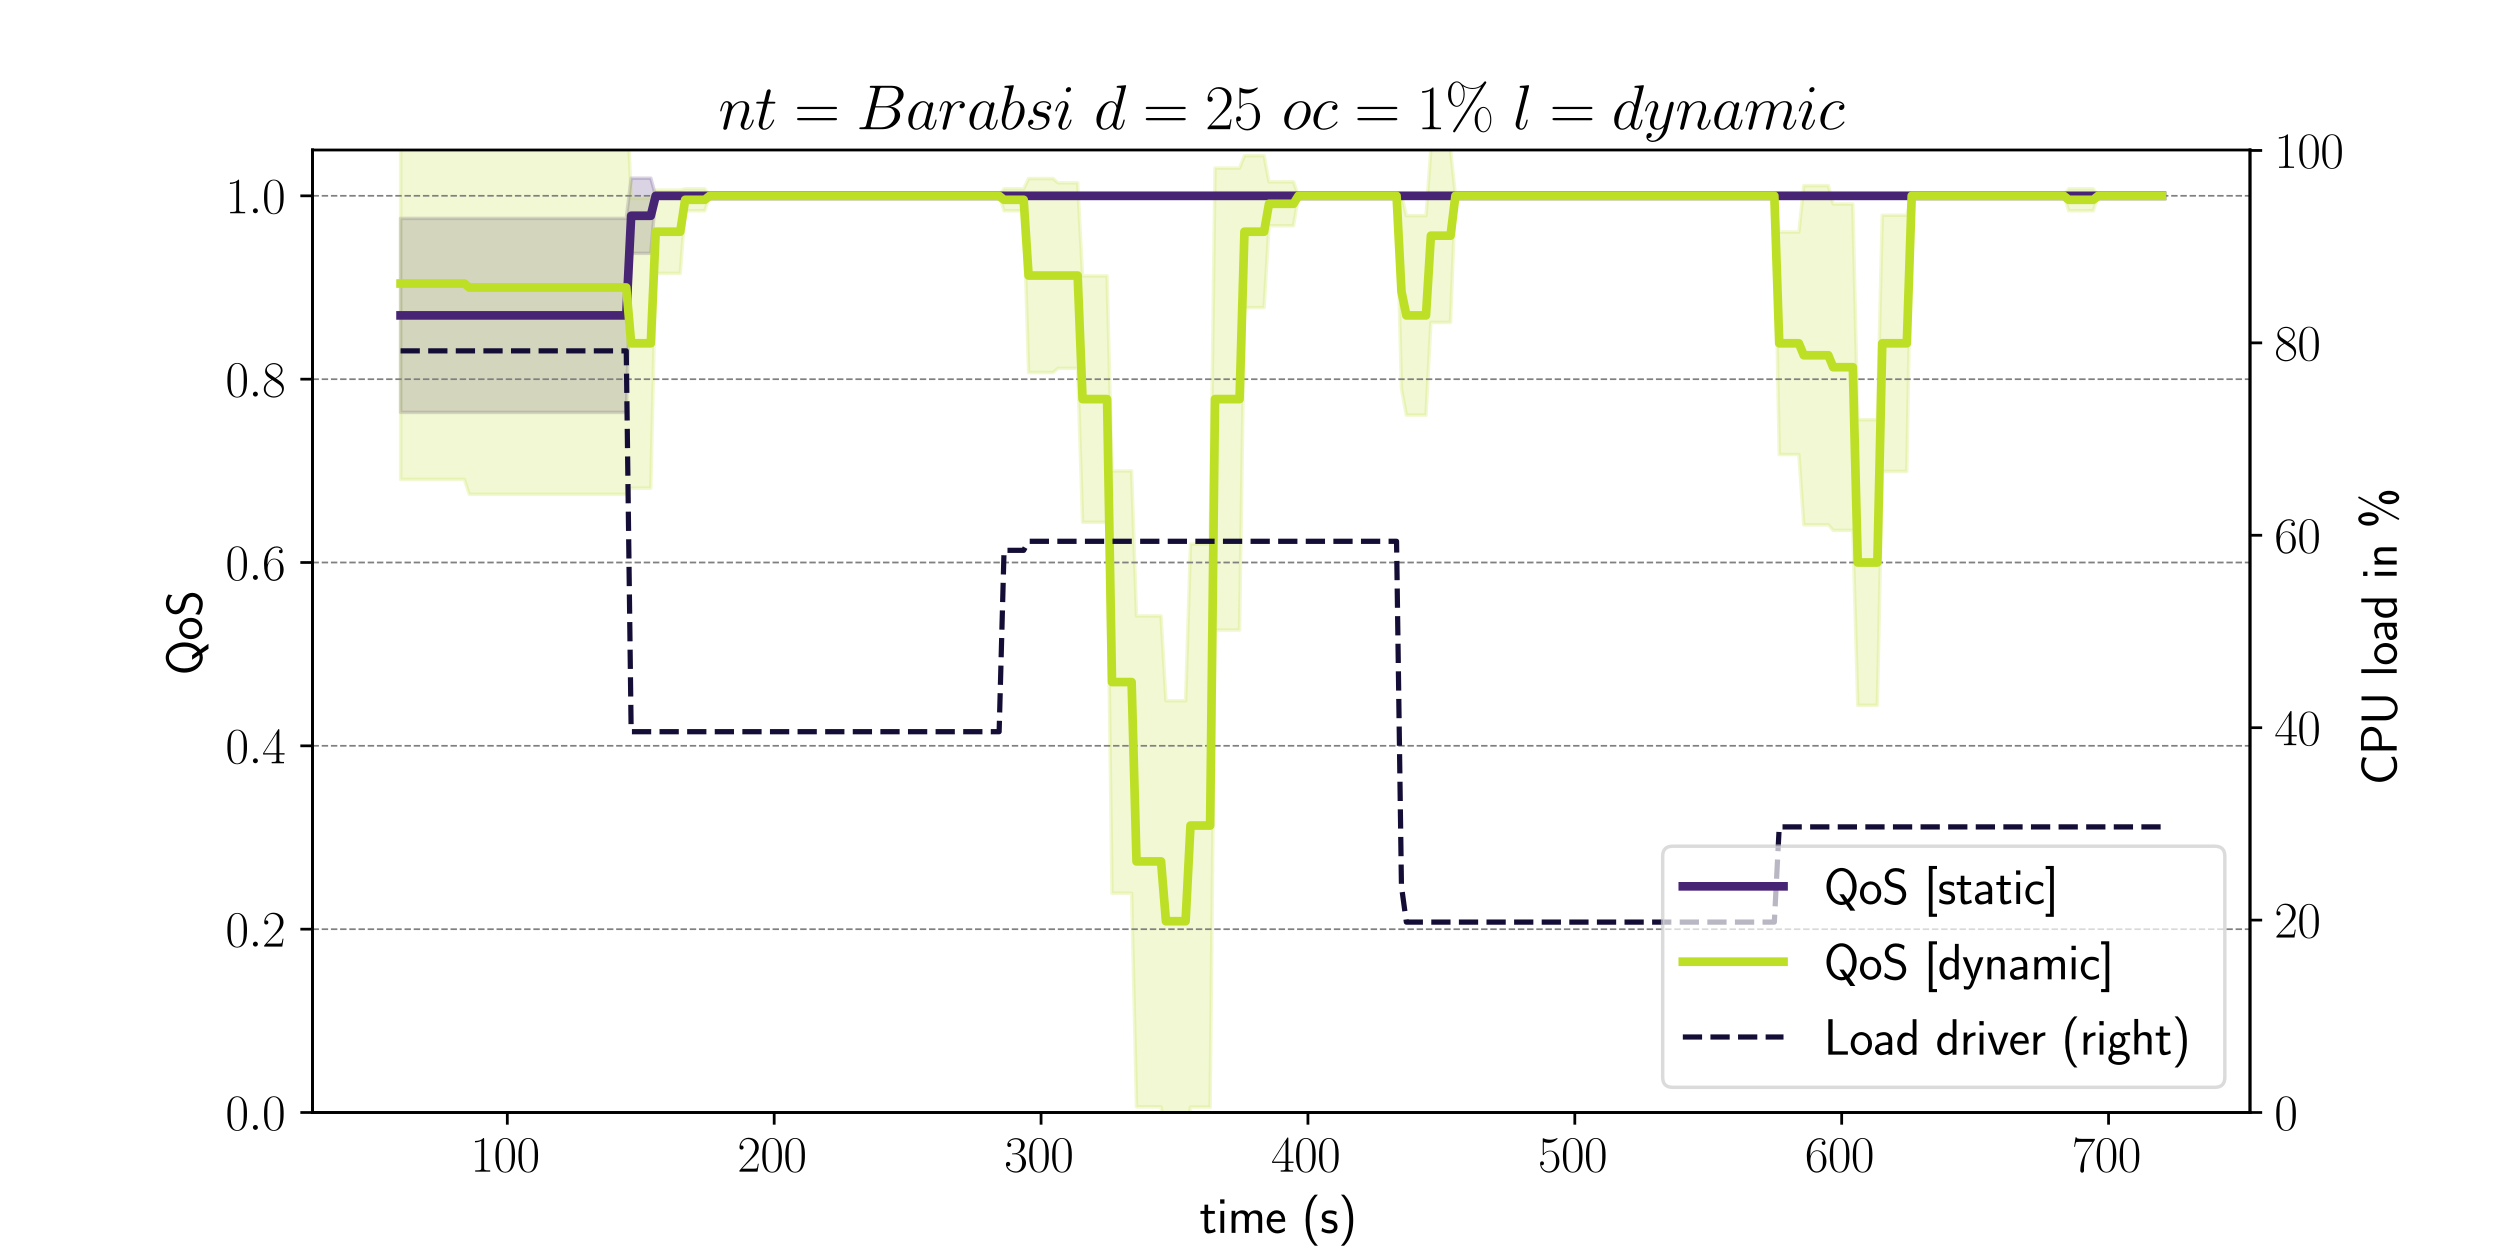<?xml version="1.0" encoding="utf-8" standalone="no"?>
<!DOCTYPE svg PUBLIC "-//W3C//DTD SVG 1.1//EN"
  "http://www.w3.org/Graphics/SVG/1.1/DTD/svg11.dtd">
<svg xmlns:xlink="http://www.w3.org/1999/xlink" width="720pt" height="360pt" viewBox="0 0 720 360" xmlns="http://www.w3.org/2000/svg" version="1.1">
 <defs>
  <style type="text/css">*{stroke-linejoin: round; stroke-linecap: butt}</style>
 </defs>
 <g id="figure_1">
  <g id="patch_1">
   <path d="M 0 360 
L 720 360 
L 720 0 
L 0 0 
z
" style="fill: #ffffff"/>
  </g>
  <g id="axes_1">
   <g id="patch_2">
    <path d="M 90 320.4 
L 648 320.4 
L 648 43.2 
L 90 43.2 
z
" style="fill: #ffffff"/>
   </g>
   <g id="PolyCollection_1">
    <defs>
     <path id="mf00f46da5c" d="M 115.364 -241.226 
L 115.364 -297.105 
L 116.777 -297.105 
L 118.19 -297.105 
L 119.603 -297.105 
L 121.016 -297.105 
L 122.429 -297.105 
L 123.842 -297.105 
L 125.255 -297.105 
L 126.668 -297.105 
L 128.081 -297.105 
L 129.494 -297.105 
L 130.907 -297.105 
L 132.32 -297.105 
L 133.733 -297.105 
L 135.146 -297.105 
L 136.559 -297.105 
L 137.972 -297.105 
L 139.385 -297.105 
L 140.798 -297.105 
L 142.211 -297.105 
L 143.624 -297.105 
L 145.037 -297.105 
L 146.45 -297.105 
L 147.863 -297.105 
L 149.276 -297.105 
L 150.689 -297.105 
L 152.102 -297.105 
L 153.515 -297.105 
L 154.928 -297.105 
L 156.341 -297.105 
L 157.754 -297.105 
L 159.167 -297.105 
L 160.58 -297.105 
L 161.993 -297.105 
L 163.406 -297.105 
L 164.819 -297.105 
L 166.232 -297.105 
L 167.645 -297.105 
L 169.058 -297.105 
L 170.471 -297.105 
L 171.884 -297.105 
L 173.297 -297.105 
L 174.71 -297.105 
L 176.123 -297.105 
L 177.536 -297.105 
L 178.949 -297.105 
L 180.362 -297.105 
L 181.775 -308.682 
L 183.188 -308.682 
L 184.601 -308.682 
L 186.014 -308.682 
L 187.427 -308.682 
L 188.84 -303.6 
L 190.253 -303.6 
L 191.666 -303.6 
L 193.08 -303.6 
L 194.493 -303.6 
L 195.906 -303.6 
L 197.319 -303.6 
L 198.732 -303.6 
L 200.145 -303.6 
L 201.558 -303.6 
L 202.971 -303.6 
L 204.384 -303.6 
L 205.797 -303.6 
L 207.21 -303.6 
L 208.623 -303.6 
L 210.036 -303.6 
L 211.449 -303.6 
L 212.862 -303.6 
L 214.275 -303.6 
L 215.688 -303.6 
L 217.101 -303.6 
L 218.514 -303.6 
L 219.927 -303.6 
L 221.34 -303.6 
L 222.753 -303.6 
L 224.166 -303.6 
L 225.579 -303.6 
L 226.992 -303.6 
L 228.405 -303.6 
L 229.818 -303.6 
L 231.231 -303.6 
L 232.644 -303.6 
L 234.057 -303.6 
L 235.47 -303.6 
L 236.883 -303.6 
L 238.296 -303.6 
L 239.709 -303.6 
L 241.122 -303.6 
L 242.535 -303.6 
L 243.948 -303.6 
L 245.361 -303.6 
L 246.774 -303.6 
L 248.187 -303.6 
L 249.6 -303.6 
L 251.013 -303.6 
L 252.426 -303.6 
L 253.839 -303.6 
L 255.252 -303.6 
L 256.665 -303.6 
L 258.078 -303.6 
L 259.491 -303.6 
L 260.904 -303.6 
L 262.317 -303.6 
L 263.73 -303.6 
L 265.143 -303.6 
L 266.556 -303.6 
L 267.969 -303.6 
L 269.382 -303.6 
L 270.795 -303.6 
L 272.208 -303.6 
L 273.621 -303.6 
L 275.034 -303.6 
L 276.447 -303.6 
L 277.86 -303.6 
L 279.273 -303.6 
L 280.687 -303.6 
L 282.1 -303.6 
L 283.513 -303.6 
L 284.926 -303.6 
L 286.339 -303.6 
L 287.752 -303.6 
L 289.165 -303.6 
L 290.578 -303.6 
L 291.991 -303.6 
L 293.404 -303.6 
L 294.817 -303.6 
L 296.23 -303.6 
L 297.643 -303.6 
L 299.056 -303.6 
L 300.469 -303.6 
L 301.882 -303.6 
L 303.295 -303.6 
L 304.708 -303.6 
L 306.121 -303.6 
L 307.534 -303.6 
L 308.947 -303.6 
L 310.36 -303.6 
L 311.773 -303.6 
L 313.186 -303.6 
L 314.599 -303.6 
L 316.012 -303.6 
L 317.425 -303.6 
L 318.838 -303.6 
L 320.251 -303.6 
L 321.664 -303.6 
L 323.077 -303.6 
L 324.49 -303.6 
L 325.903 -303.6 
L 327.316 -303.6 
L 328.729 -303.6 
L 330.142 -303.6 
L 331.555 -303.6 
L 332.968 -303.6 
L 334.381 -303.6 
L 335.794 -303.6 
L 337.207 -303.6 
L 338.62 -303.6 
L 340.033 -303.6 
L 341.446 -303.6 
L 342.859 -303.6 
L 344.272 -303.6 
L 345.685 -303.6 
L 347.098 -303.6 
L 348.511 -303.6 
L 349.924 -303.6 
L 351.337 -303.6 
L 352.75 -303.6 
L 354.163 -303.6 
L 355.576 -303.6 
L 356.989 -303.6 
L 358.402 -303.6 
L 359.815 -303.6 
L 361.228 -303.6 
L 362.641 -303.6 
L 364.054 -303.6 
L 365.467 -303.6 
L 366.88 -303.6 
L 368.293 -303.6 
L 369.707 -303.6 
L 371.12 -303.6 
L 372.533 -303.6 
L 373.946 -303.6 
L 375.359 -303.6 
L 376.772 -303.6 
L 378.185 -303.6 
L 379.598 -303.6 
L 381.011 -303.6 
L 382.424 -303.6 
L 383.837 -303.6 
L 385.25 -303.6 
L 386.663 -303.6 
L 388.076 -303.6 
L 389.489 -303.6 
L 390.902 -303.6 
L 392.315 -303.6 
L 393.728 -303.6 
L 395.141 -303.6 
L 396.554 -303.6 
L 397.967 -303.6 
L 399.38 -303.6 
L 400.793 -303.6 
L 402.206 -303.6 
L 403.619 -303.6 
L 405.032 -303.6 
L 406.445 -303.6 
L 407.858 -303.6 
L 409.271 -303.6 
L 410.684 -303.6 
L 412.097 -303.6 
L 413.51 -303.6 
L 414.923 -303.6 
L 416.336 -303.6 
L 417.749 -303.6 
L 419.162 -303.6 
L 420.575 -303.6 
L 421.988 -303.6 
L 423.401 -303.6 
L 424.814 -303.6 
L 426.227 -303.6 
L 427.64 -303.6 
L 429.053 -303.6 
L 430.466 -303.6 
L 431.879 -303.6 
L 433.292 -303.6 
L 434.705 -303.6 
L 436.118 -303.6 
L 437.531 -303.6 
L 438.944 -303.6 
L 440.357 -303.6 
L 441.77 -303.6 
L 443.183 -303.6 
L 444.596 -303.6 
L 446.009 -303.6 
L 447.422 -303.6 
L 448.835 -303.6 
L 450.248 -303.6 
L 451.661 -303.6 
L 453.074 -303.6 
L 454.487 -303.6 
L 455.9 -303.6 
L 457.313 -303.6 
L 458.727 -303.6 
L 460.14 -303.6 
L 461.553 -303.6 
L 462.966 -303.6 
L 464.379 -303.6 
L 465.792 -303.6 
L 467.205 -303.6 
L 468.618 -303.6 
L 470.031 -303.6 
L 471.444 -303.6 
L 472.857 -303.6 
L 474.27 -303.6 
L 475.683 -303.6 
L 477.096 -303.6 
L 478.509 -303.6 
L 479.922 -303.6 
L 481.335 -303.6 
L 482.748 -303.6 
L 484.161 -303.6 
L 485.574 -303.6 
L 486.987 -303.6 
L 488.4 -303.6 
L 489.813 -303.6 
L 491.226 -303.6 
L 492.639 -303.6 
L 494.052 -303.6 
L 495.465 -303.6 
L 496.878 -303.6 
L 498.291 -303.6 
L 499.704 -303.6 
L 501.117 -303.6 
L 502.53 -303.6 
L 503.943 -303.6 
L 505.356 -303.6 
L 506.769 -303.6 
L 508.182 -303.6 
L 509.595 -303.6 
L 511.008 -303.6 
L 512.421 -303.6 
L 513.834 -303.6 
L 515.247 -303.6 
L 516.66 -303.6 
L 518.073 -303.6 
L 519.486 -303.6 
L 520.899 -303.6 
L 522.312 -303.6 
L 523.725 -303.6 
L 525.138 -303.6 
L 526.551 -303.6 
L 527.964 -303.6 
L 529.377 -303.6 
L 530.79 -303.6 
L 532.203 -303.6 
L 533.616 -303.6 
L 535.029 -303.6 
L 536.442 -303.6 
L 537.855 -303.6 
L 539.268 -303.6 
L 540.681 -303.6 
L 542.094 -303.6 
L 543.507 -303.6 
L 544.92 -303.6 
L 546.334 -303.6 
L 547.747 -303.6 
L 549.16 -303.6 
L 550.573 -303.6 
L 551.986 -303.6 
L 553.399 -303.6 
L 554.812 -303.6 
L 556.225 -303.6 
L 557.638 -303.6 
L 559.051 -303.6 
L 560.464 -303.6 
L 561.877 -303.6 
L 563.29 -303.6 
L 564.703 -303.6 
L 566.116 -303.6 
L 567.529 -303.6 
L 568.942 -303.6 
L 570.355 -303.6 
L 571.768 -303.6 
L 573.181 -303.6 
L 574.594 -303.6 
L 576.007 -303.6 
L 577.42 -303.6 
L 578.833 -303.6 
L 580.246 -303.6 
L 581.659 -303.6 
L 583.072 -303.6 
L 584.485 -303.6 
L 585.898 -303.6 
L 587.311 -303.6 
L 588.724 -303.6 
L 590.137 -303.6 
L 591.55 -303.6 
L 592.963 -303.6 
L 594.376 -303.6 
L 595.789 -303.6 
L 597.202 -303.6 
L 598.615 -303.6 
L 600.028 -303.6 
L 601.441 -303.6 
L 602.854 -303.6 
L 604.267 -303.6 
L 605.68 -303.6 
L 607.093 -303.6 
L 608.506 -303.6 
L 609.919 -303.6 
L 611.332 -303.6 
L 612.745 -303.6 
L 614.158 -303.6 
L 615.571 -303.6 
L 616.984 -303.6 
L 618.397 -303.6 
L 619.81 -303.6 
L 621.223 -303.6 
L 622.636 -303.6 
L 622.636 -303.6 
L 622.636 -303.6 
L 621.223 -303.6 
L 619.81 -303.6 
L 618.397 -303.6 
L 616.984 -303.6 
L 615.571 -303.6 
L 614.158 -303.6 
L 612.745 -303.6 
L 611.332 -303.6 
L 609.919 -303.6 
L 608.506 -303.6 
L 607.093 -303.6 
L 605.68 -303.6 
L 604.267 -303.6 
L 602.854 -303.6 
L 601.441 -303.6 
L 600.028 -303.6 
L 598.615 -303.6 
L 597.202 -303.6 
L 595.789 -303.6 
L 594.376 -303.6 
L 592.963 -303.6 
L 591.55 -303.6 
L 590.137 -303.6 
L 588.724 -303.6 
L 587.311 -303.6 
L 585.898 -303.6 
L 584.485 -303.6 
L 583.072 -303.6 
L 581.659 -303.6 
L 580.246 -303.6 
L 578.833 -303.6 
L 577.42 -303.6 
L 576.007 -303.6 
L 574.594 -303.6 
L 573.181 -303.6 
L 571.768 -303.6 
L 570.355 -303.6 
L 568.942 -303.6 
L 567.529 -303.6 
L 566.116 -303.6 
L 564.703 -303.6 
L 563.29 -303.6 
L 561.877 -303.6 
L 560.464 -303.6 
L 559.051 -303.6 
L 557.638 -303.6 
L 556.225 -303.6 
L 554.812 -303.6 
L 553.399 -303.6 
L 551.986 -303.6 
L 550.573 -303.6 
L 549.16 -303.6 
L 547.747 -303.6 
L 546.334 -303.6 
L 544.92 -303.6 
L 543.507 -303.6 
L 542.094 -303.6 
L 540.681 -303.6 
L 539.268 -303.6 
L 537.855 -303.6 
L 536.442 -303.6 
L 535.029 -303.6 
L 533.616 -303.6 
L 532.203 -303.6 
L 530.79 -303.6 
L 529.377 -303.6 
L 527.964 -303.6 
L 526.551 -303.6 
L 525.138 -303.6 
L 523.725 -303.6 
L 522.312 -303.6 
L 520.899 -303.6 
L 519.486 -303.6 
L 518.073 -303.6 
L 516.66 -303.6 
L 515.247 -303.6 
L 513.834 -303.6 
L 512.421 -303.6 
L 511.008 -303.6 
L 509.595 -303.6 
L 508.182 -303.6 
L 506.769 -303.6 
L 505.356 -303.6 
L 503.943 -303.6 
L 502.53 -303.6 
L 501.117 -303.6 
L 499.704 -303.6 
L 498.291 -303.6 
L 496.878 -303.6 
L 495.465 -303.6 
L 494.052 -303.6 
L 492.639 -303.6 
L 491.226 -303.6 
L 489.813 -303.6 
L 488.4 -303.6 
L 486.987 -303.6 
L 485.574 -303.6 
L 484.161 -303.6 
L 482.748 -303.6 
L 481.335 -303.6 
L 479.922 -303.6 
L 478.509 -303.6 
L 477.096 -303.6 
L 475.683 -303.6 
L 474.27 -303.6 
L 472.857 -303.6 
L 471.444 -303.6 
L 470.031 -303.6 
L 468.618 -303.6 
L 467.205 -303.6 
L 465.792 -303.6 
L 464.379 -303.6 
L 462.966 -303.6 
L 461.553 -303.6 
L 460.14 -303.6 
L 458.727 -303.6 
L 457.313 -303.6 
L 455.9 -303.6 
L 454.487 -303.6 
L 453.074 -303.6 
L 451.661 -303.6 
L 450.248 -303.6 
L 448.835 -303.6 
L 447.422 -303.6 
L 446.009 -303.6 
L 444.596 -303.6 
L 443.183 -303.6 
L 441.77 -303.6 
L 440.357 -303.6 
L 438.944 -303.6 
L 437.531 -303.6 
L 436.118 -303.6 
L 434.705 -303.6 
L 433.292 -303.6 
L 431.879 -303.6 
L 430.466 -303.6 
L 429.053 -303.6 
L 427.64 -303.6 
L 426.227 -303.6 
L 424.814 -303.6 
L 423.401 -303.6 
L 421.988 -303.6 
L 420.575 -303.6 
L 419.162 -303.6 
L 417.749 -303.6 
L 416.336 -303.6 
L 414.923 -303.6 
L 413.51 -303.6 
L 412.097 -303.6 
L 410.684 -303.6 
L 409.271 -303.6 
L 407.858 -303.6 
L 406.445 -303.6 
L 405.032 -303.6 
L 403.619 -303.6 
L 402.206 -303.6 
L 400.793 -303.6 
L 399.38 -303.6 
L 397.967 -303.6 
L 396.554 -303.6 
L 395.141 -303.6 
L 393.728 -303.6 
L 392.315 -303.6 
L 390.902 -303.6 
L 389.489 -303.6 
L 388.076 -303.6 
L 386.663 -303.6 
L 385.25 -303.6 
L 383.837 -303.6 
L 382.424 -303.6 
L 381.011 -303.6 
L 379.598 -303.6 
L 378.185 -303.6 
L 376.772 -303.6 
L 375.359 -303.6 
L 373.946 -303.6 
L 372.533 -303.6 
L 371.12 -303.6 
L 369.707 -303.6 
L 368.293 -303.6 
L 366.88 -303.6 
L 365.467 -303.6 
L 364.054 -303.6 
L 362.641 -303.6 
L 361.228 -303.6 
L 359.815 -303.6 
L 358.402 -303.6 
L 356.989 -303.6 
L 355.576 -303.6 
L 354.163 -303.6 
L 352.75 -303.6 
L 351.337 -303.6 
L 349.924 -303.6 
L 348.511 -303.6 
L 347.098 -303.6 
L 345.685 -303.6 
L 344.272 -303.6 
L 342.859 -303.6 
L 341.446 -303.6 
L 340.033 -303.6 
L 338.62 -303.6 
L 337.207 -303.6 
L 335.794 -303.6 
L 334.381 -303.6 
L 332.968 -303.6 
L 331.555 -303.6 
L 330.142 -303.6 
L 328.729 -303.6 
L 327.316 -303.6 
L 325.903 -303.6 
L 324.49 -303.6 
L 323.077 -303.6 
L 321.664 -303.6 
L 320.251 -303.6 
L 318.838 -303.6 
L 317.425 -303.6 
L 316.012 -303.6 
L 314.599 -303.6 
L 313.186 -303.6 
L 311.773 -303.6 
L 310.36 -303.6 
L 308.947 -303.6 
L 307.534 -303.6 
L 306.121 -303.6 
L 304.708 -303.6 
L 303.295 -303.6 
L 301.882 -303.6 
L 300.469 -303.6 
L 299.056 -303.6 
L 297.643 -303.6 
L 296.23 -303.6 
L 294.817 -303.6 
L 293.404 -303.6 
L 291.991 -303.6 
L 290.578 -303.6 
L 289.165 -303.6 
L 287.752 -303.6 
L 286.339 -303.6 
L 284.926 -303.6 
L 283.513 -303.6 
L 282.1 -303.6 
L 280.687 -303.6 
L 279.273 -303.6 
L 277.86 -303.6 
L 276.447 -303.6 
L 275.034 -303.6 
L 273.621 -303.6 
L 272.208 -303.6 
L 270.795 -303.6 
L 269.382 -303.6 
L 267.969 -303.6 
L 266.556 -303.6 
L 265.143 -303.6 
L 263.73 -303.6 
L 262.317 -303.6 
L 260.904 -303.6 
L 259.491 -303.6 
L 258.078 -303.6 
L 256.665 -303.6 
L 255.252 -303.6 
L 253.839 -303.6 
L 252.426 -303.6 
L 251.013 -303.6 
L 249.6 -303.6 
L 248.187 -303.6 
L 246.774 -303.6 
L 245.361 -303.6 
L 243.948 -303.6 
L 242.535 -303.6 
L 241.122 -303.6 
L 239.709 -303.6 
L 238.296 -303.6 
L 236.883 -303.6 
L 235.47 -303.6 
L 234.057 -303.6 
L 232.644 -303.6 
L 231.231 -303.6 
L 229.818 -303.6 
L 228.405 -303.6 
L 226.992 -303.6 
L 225.579 -303.6 
L 224.166 -303.6 
L 222.753 -303.6 
L 221.34 -303.6 
L 219.927 -303.6 
L 218.514 -303.6 
L 217.101 -303.6 
L 215.688 -303.6 
L 214.275 -303.6 
L 212.862 -303.6 
L 211.449 -303.6 
L 210.036 -303.6 
L 208.623 -303.6 
L 207.21 -303.6 
L 205.797 -303.6 
L 204.384 -303.6 
L 202.971 -303.6 
L 201.558 -303.6 
L 200.145 -303.6 
L 198.732 -303.6 
L 197.319 -303.6 
L 195.906 -303.6 
L 194.493 -303.6 
L 193.08 -303.6 
L 191.666 -303.6 
L 190.253 -303.6 
L 188.84 -303.6 
L 187.427 -287.04 
L 186.014 -287.04 
L 184.601 -287.04 
L 183.188 -287.04 
L 181.775 -287.04 
L 180.362 -241.226 
L 178.949 -241.226 
L 177.536 -241.226 
L 176.123 -241.226 
L 174.71 -241.226 
L 173.297 -241.226 
L 171.884 -241.226 
L 170.471 -241.226 
L 169.058 -241.226 
L 167.645 -241.226 
L 166.232 -241.226 
L 164.819 -241.226 
L 163.406 -241.226 
L 161.993 -241.226 
L 160.58 -241.226 
L 159.167 -241.226 
L 157.754 -241.226 
L 156.341 -241.226 
L 154.928 -241.226 
L 153.515 -241.226 
L 152.102 -241.226 
L 150.689 -241.226 
L 149.276 -241.226 
L 147.863 -241.226 
L 146.45 -241.226 
L 145.037 -241.226 
L 143.624 -241.226 
L 142.211 -241.226 
L 140.798 -241.226 
L 139.385 -241.226 
L 137.972 -241.226 
L 136.559 -241.226 
L 135.146 -241.226 
L 133.733 -241.226 
L 132.32 -241.226 
L 130.907 -241.226 
L 129.494 -241.226 
L 128.081 -241.226 
L 126.668 -241.226 
L 125.255 -241.226 
L 123.842 -241.226 
L 122.429 -241.226 
L 121.016 -241.226 
L 119.603 -241.226 
L 118.19 -241.226 
L 116.777 -241.226 
L 115.364 -241.226 
z
" style="stroke: #482475; stroke-opacity: 0.2"/>
    </defs>
    <g clip-path="url(#p955dbb61bc)">
     <use xlink:href="#mf00f46da5c" x="0" y="360" style="fill: #482475; fill-opacity: 0.2; stroke: #482475; stroke-opacity: 0.2"/>
    </g>
   </g>
   <g id="PolyCollection_2">
    <defs>
     <path id="me3ca133f9d" d="M 115.364 -221.914 
L 115.364 -334.782 
L 116.777 -334.782 
L 118.19 -334.782 
L 119.603 -334.782 
L 121.016 -334.782 
L 122.429 -334.782 
L 123.842 -334.782 
L 125.255 -334.782 
L 126.668 -334.782 
L 128.081 -334.782 
L 129.494 -334.782 
L 130.907 -334.782 
L 132.32 -334.782 
L 133.733 -334.782 
L 135.146 -336.759 
L 136.559 -336.759 
L 137.972 -336.759 
L 139.385 -336.759 
L 140.798 -336.759 
L 142.211 -336.759 
L 143.624 -336.759 
L 145.037 -336.759 
L 146.45 -336.759 
L 147.863 -336.759 
L 149.276 -336.759 
L 150.689 -336.759 
L 152.102 -336.759 
L 153.515 -336.759 
L 154.928 -336.759 
L 156.341 -336.759 
L 157.754 -336.759 
L 159.167 -336.759 
L 160.58 -336.759 
L 161.993 -336.759 
L 163.406 -336.759 
L 164.819 -336.759 
L 166.232 -336.759 
L 167.645 -336.759 
L 169.058 -336.759 
L 170.471 -336.759 
L 171.884 -336.759 
L 173.297 -336.759 
L 174.71 -336.759 
L 176.123 -336.759 
L 177.536 -336.759 
L 178.949 -336.759 
L 180.362 -336.759 
L 181.775 -302.852 
L 183.188 -302.852 
L 184.601 -302.852 
L 186.014 -302.852 
L 187.427 -302.852 
L 188.84 -305.264 
L 190.253 -305.264 
L 191.666 -305.264 
L 193.08 -305.264 
L 194.493 -305.264 
L 195.906 -305.264 
L 197.319 -305.62 
L 198.732 -305.62 
L 200.145 -305.62 
L 201.558 -305.62 
L 202.971 -305.62 
L 204.384 -303.6 
L 205.797 -303.6 
L 207.21 -303.6 
L 208.623 -303.6 
L 210.036 -303.6 
L 211.449 -303.6 
L 212.862 -303.6 
L 214.275 -303.6 
L 215.688 -303.6 
L 217.101 -303.6 
L 218.514 -303.6 
L 219.927 -303.6 
L 221.34 -303.6 
L 222.753 -303.6 
L 224.166 -303.6 
L 225.579 -303.6 
L 226.992 -303.6 
L 228.405 -303.6 
L 229.818 -303.6 
L 231.231 -303.6 
L 232.644 -303.6 
L 234.057 -303.6 
L 235.47 -303.6 
L 236.883 -303.6 
L 238.296 -303.6 
L 239.709 -303.6 
L 241.122 -303.6 
L 242.535 -303.6 
L 243.948 -303.6 
L 245.361 -303.6 
L 246.774 -303.6 
L 248.187 -303.6 
L 249.6 -303.6 
L 251.013 -303.6 
L 252.426 -303.6 
L 253.839 -303.6 
L 255.252 -303.6 
L 256.665 -303.6 
L 258.078 -303.6 
L 259.491 -303.6 
L 260.904 -303.6 
L 262.317 -303.6 
L 263.73 -303.6 
L 265.143 -303.6 
L 266.556 -303.6 
L 267.969 -303.6 
L 269.382 -303.6 
L 270.795 -303.6 
L 272.208 -303.6 
L 273.621 -303.6 
L 275.034 -303.6 
L 276.447 -303.6 
L 277.86 -303.6 
L 279.273 -303.6 
L 280.687 -303.6 
L 282.1 -303.6 
L 283.513 -303.6 
L 284.926 -303.6 
L 286.339 -303.6 
L 287.752 -303.6 
L 289.165 -305.62 
L 290.578 -305.62 
L 291.991 -305.62 
L 293.404 -305.62 
L 294.817 -305.62 
L 296.23 -308.582 
L 297.643 -308.582 
L 299.056 -308.582 
L 300.469 -308.582 
L 301.882 -308.582 
L 303.295 -308.582 
L 304.708 -307.358 
L 306.121 -307.358 
L 307.534 -307.358 
L 308.947 -307.358 
L 310.36 -307.358 
L 311.773 -280.543 
L 313.186 -280.543 
L 314.599 -280.543 
L 316.012 -280.543 
L 317.425 -280.543 
L 318.838 -280.543 
L 320.251 -224.375 
L 321.664 -224.375 
L 323.077 -224.375 
L 324.49 -224.375 
L 325.903 -224.375 
L 327.316 -182.602 
L 328.729 -182.602 
L 330.142 -182.602 
L 331.555 -182.602 
L 332.968 -182.602 
L 334.381 -182.602 
L 335.794 -158.196 
L 337.207 -158.196 
L 338.62 -158.196 
L 340.033 -158.196 
L 341.446 -158.196 
L 342.859 -203.329 
L 344.272 -203.329 
L 345.685 -203.329 
L 347.098 -203.329 
L 348.511 -203.329 
L 349.924 -311.589 
L 351.337 -311.589 
L 352.75 -311.589 
L 354.163 -311.589 
L 355.576 -311.589 
L 356.989 -311.589 
L 358.402 -315.142 
L 359.815 -315.142 
L 361.228 -315.142 
L 362.641 -315.142 
L 364.054 -315.142 
L 365.467 -307.64 
L 366.88 -307.64 
L 368.293 -307.64 
L 369.707 -307.64 
L 371.12 -307.64 
L 372.533 -307.64 
L 373.946 -303.6 
L 375.359 -303.6 
L 376.772 -303.6 
L 378.185 -303.6 
L 379.598 -303.6 
L 381.011 -303.6 
L 382.424 -303.6 
L 383.837 -303.6 
L 385.25 -303.6 
L 386.663 -303.6 
L 388.076 -303.6 
L 389.489 -303.6 
L 390.902 -303.6 
L 392.315 -303.6 
L 393.728 -303.6 
L 395.141 -303.6 
L 396.554 -303.6 
L 397.967 -303.6 
L 399.38 -303.6 
L 400.793 -303.6 
L 402.206 -303.6 
L 403.619 -304.071 
L 405.032 -297.891 
L 406.445 -297.891 
L 407.858 -297.891 
L 409.271 -297.891 
L 410.684 -297.891 
L 412.097 -317.111 
L 413.51 -317.111 
L 414.923 -317.111 
L 416.336 -317.111 
L 417.749 -317.111 
L 419.162 -303.6 
L 420.575 -303.6 
L 421.988 -303.6 
L 423.401 -303.6 
L 424.814 -303.6 
L 426.227 -303.6 
L 427.64 -303.6 
L 429.053 -303.6 
L 430.466 -303.6 
L 431.879 -303.6 
L 433.292 -303.6 
L 434.705 -303.6 
L 436.118 -303.6 
L 437.531 -303.6 
L 438.944 -303.6 
L 440.357 -303.6 
L 441.77 -303.6 
L 443.183 -303.6 
L 444.596 -303.6 
L 446.009 -303.6 
L 447.422 -303.6 
L 448.835 -303.6 
L 450.248 -303.6 
L 451.661 -303.6 
L 453.074 -303.6 
L 454.487 -303.6 
L 455.9 -303.6 
L 457.313 -303.6 
L 458.727 -303.6 
L 460.14 -303.6 
L 461.553 -303.6 
L 462.966 -303.6 
L 464.379 -303.6 
L 465.792 -303.6 
L 467.205 -303.6 
L 468.618 -303.6 
L 470.031 -303.6 
L 471.444 -303.6 
L 472.857 -303.6 
L 474.27 -303.6 
L 475.683 -303.6 
L 477.096 -303.6 
L 478.509 -303.6 
L 479.922 -303.6 
L 481.335 -303.6 
L 482.748 -303.6 
L 484.161 -303.6 
L 485.574 -303.6 
L 486.987 -303.6 
L 488.4 -303.6 
L 489.813 -303.6 
L 491.226 -303.6 
L 492.639 -303.6 
L 494.052 -303.6 
L 495.465 -303.6 
L 496.878 -303.6 
L 498.291 -303.6 
L 499.704 -303.6 
L 501.117 -303.6 
L 502.53 -303.6 
L 503.943 -303.6 
L 505.356 -303.6 
L 506.769 -303.6 
L 508.182 -303.6 
L 509.595 -303.6 
L 511.008 -303.6 
L 512.421 -293.178 
L 513.834 -293.178 
L 515.247 -293.178 
L 516.66 -293.178 
L 518.073 -293.178 
L 519.486 -306.538 
L 520.899 -306.538 
L 522.312 -306.538 
L 523.725 -306.538 
L 525.138 -306.538 
L 526.551 -306.538 
L 527.964 -301.244 
L 529.377 -301.244 
L 530.79 -301.244 
L 532.203 -301.244 
L 533.616 -301.244 
L 535.029 -239.117 
L 536.442 -239.117 
L 537.855 -239.117 
L 539.268 -239.117 
L 540.681 -239.117 
L 542.094 -298.03 
L 543.507 -298.03 
L 544.92 -298.03 
L 546.334 -298.03 
L 547.747 -298.03 
L 549.16 -298.03 
L 550.573 -303.6 
L 551.986 -303.6 
L 553.399 -303.6 
L 554.812 -303.6 
L 556.225 -303.6 
L 557.638 -303.6 
L 559.051 -303.6 
L 560.464 -303.6 
L 561.877 -303.6 
L 563.29 -303.6 
L 564.703 -303.6 
L 566.116 -303.6 
L 567.529 -303.6 
L 568.942 -303.6 
L 570.355 -303.6 
L 571.768 -303.6 
L 573.181 -303.6 
L 574.594 -303.6 
L 576.007 -303.6 
L 577.42 -303.6 
L 578.833 -303.6 
L 580.246 -303.6 
L 581.659 -303.6 
L 583.072 -303.6 
L 584.485 -303.6 
L 585.898 -303.6 
L 587.311 -303.6 
L 588.724 -303.6 
L 590.137 -303.6 
L 591.55 -303.6 
L 592.963 -303.6 
L 594.376 -303.6 
L 595.789 -305.62 
L 597.202 -305.62 
L 598.615 -305.62 
L 600.028 -305.62 
L 601.441 -305.62 
L 602.854 -305.62 
L 604.267 -303.6 
L 605.68 -303.6 
L 607.093 -303.6 
L 608.506 -303.6 
L 609.919 -303.6 
L 611.332 -303.6 
L 612.745 -303.6 
L 614.158 -303.6 
L 615.571 -303.6 
L 616.984 -303.6 
L 618.397 -303.6 
L 619.81 -303.6 
L 621.223 -303.6 
L 622.636 -303.6 
L 622.636 -303.6 
L 622.636 -303.6 
L 621.223 -303.6 
L 619.81 -303.6 
L 618.397 -303.6 
L 616.984 -303.6 
L 615.571 -303.6 
L 614.158 -303.6 
L 612.745 -303.6 
L 611.332 -303.6 
L 609.919 -303.6 
L 608.506 -303.6 
L 607.093 -303.6 
L 605.68 -303.6 
L 604.267 -303.6 
L 602.854 -299.284 
L 601.441 -299.284 
L 600.028 -299.284 
L 598.615 -299.284 
L 597.202 -299.284 
L 595.789 -299.284 
L 594.376 -303.6 
L 592.963 -303.6 
L 591.55 -303.6 
L 590.137 -303.6 
L 588.724 -303.6 
L 587.311 -303.6 
L 585.898 -303.6 
L 584.485 -303.6 
L 583.072 -303.6 
L 581.659 -303.6 
L 580.246 -303.6 
L 578.833 -303.6 
L 577.42 -303.6 
L 576.007 -303.6 
L 574.594 -303.6 
L 573.181 -303.6 
L 571.768 -303.6 
L 570.355 -303.6 
L 568.942 -303.6 
L 567.529 -303.6 
L 566.116 -303.6 
L 564.703 -303.6 
L 563.29 -303.6 
L 561.877 -303.6 
L 560.464 -303.6 
L 559.051 -303.6 
L 557.638 -303.6 
L 556.225 -303.6 
L 554.812 -303.6 
L 553.399 -303.6 
L 551.986 -303.6 
L 550.573 -303.6 
L 549.16 -224.231 
L 547.747 -224.231 
L 546.334 -224.231 
L 544.92 -224.231 
L 543.507 -224.231 
L 542.094 -224.231 
L 540.681 -156.884 
L 539.268 -156.884 
L 537.855 -156.884 
L 536.442 -156.884 
L 535.029 -156.884 
L 533.616 -207.242 
L 532.203 -207.242 
L 530.79 -207.242 
L 529.377 -207.242 
L 527.964 -207.242 
L 526.551 -208.836 
L 525.138 -208.836 
L 523.725 -208.836 
L 522.312 -208.836 
L 520.899 -208.836 
L 519.486 -208.836 
L 518.073 -229.083 
L 516.66 -229.083 
L 515.247 -229.083 
L 513.834 -229.083 
L 512.421 -229.083 
L 511.008 -303.6 
L 509.595 -303.6 
L 508.182 -303.6 
L 506.769 -303.6 
L 505.356 -303.6 
L 503.943 -303.6 
L 502.53 -303.6 
L 501.117 -303.6 
L 499.704 -303.6 
L 498.291 -303.6 
L 496.878 -303.6 
L 495.465 -303.6 
L 494.052 -303.6 
L 492.639 -303.6 
L 491.226 -303.6 
L 489.813 -303.6 
L 488.4 -303.6 
L 486.987 -303.6 
L 485.574 -303.6 
L 484.161 -303.6 
L 482.748 -303.6 
L 481.335 -303.6 
L 479.922 -303.6 
L 478.509 -303.6 
L 477.096 -303.6 
L 475.683 -303.6 
L 474.27 -303.6 
L 472.857 -303.6 
L 471.444 -303.6 
L 470.031 -303.6 
L 468.618 -303.6 
L 467.205 -303.6 
L 465.792 -303.6 
L 464.379 -303.6 
L 462.966 -303.6 
L 461.553 -303.6 
L 460.14 -303.6 
L 458.727 -303.6 
L 457.313 -303.6 
L 455.9 -303.6 
L 454.487 -303.6 
L 453.074 -303.6 
L 451.661 -303.6 
L 450.248 -303.6 
L 448.835 -303.6 
L 447.422 -303.6 
L 446.009 -303.6 
L 444.596 -303.6 
L 443.183 -303.6 
L 441.77 -303.6 
L 440.357 -303.6 
L 438.944 -303.6 
L 437.531 -303.6 
L 436.118 -303.6 
L 434.705 -303.6 
L 433.292 -303.6 
L 431.879 -303.6 
L 430.466 -303.6 
L 429.053 -303.6 
L 427.64 -303.6 
L 426.227 -303.6 
L 424.814 -303.6 
L 423.401 -303.6 
L 421.988 -303.6 
L 420.575 -303.6 
L 419.162 -303.6 
L 417.749 -267.132 
L 416.336 -267.132 
L 414.923 -267.132 
L 413.51 -267.132 
L 412.097 -267.132 
L 410.684 -240.439 
L 409.271 -240.439 
L 407.858 -240.439 
L 406.445 -240.439 
L 405.032 -240.439 
L 403.619 -248.033 
L 402.206 -303.6 
L 400.793 -303.6 
L 399.38 -303.6 
L 397.967 -303.6 
L 396.554 -303.6 
L 395.141 -303.6 
L 393.728 -303.6 
L 392.315 -303.6 
L 390.902 -303.6 
L 389.489 -303.6 
L 388.076 -303.6 
L 386.663 -303.6 
L 385.25 -303.6 
L 383.837 -303.6 
L 382.424 -303.6 
L 381.011 -303.6 
L 379.598 -303.6 
L 378.185 -303.6 
L 376.772 -303.6 
L 375.359 -303.6 
L 373.946 -303.6 
L 372.533 -294.968 
L 371.12 -294.968 
L 369.707 -294.968 
L 368.293 -294.968 
L 366.88 -294.968 
L 365.467 -294.968 
L 364.054 -271.397 
L 362.641 -271.397 
L 361.228 -271.397 
L 359.815 -271.397 
L 358.402 -271.397 
L 356.989 -178.533 
L 355.576 -178.533 
L 354.163 -178.533 
L 352.75 -178.533 
L 351.337 -178.533 
L 349.924 -178.533 
L 348.511 -41.158 
L 347.098 -41.158 
L 345.685 -41.158 
L 344.272 -41.158 
L 342.859 -41.158 
L 341.446 -31.195 
L 340.033 -31.195 
L 338.62 -31.195 
L 337.207 -31.195 
L 335.794 -31.195 
L 334.381 -41.224 
L 332.968 -41.224 
L 331.555 -41.224 
L 330.142 -41.224 
L 328.729 -41.224 
L 327.316 -41.224 
L 325.903 -102.756 
L 324.49 -102.756 
L 323.077 -102.756 
L 321.664 -102.756 
L 320.251 -102.756 
L 318.838 -209.579 
L 317.425 -209.579 
L 316.012 -209.579 
L 314.599 -209.579 
L 313.186 -209.579 
L 311.773 -209.579 
L 310.36 -253.928 
L 308.947 -253.928 
L 307.534 -253.928 
L 306.121 -253.928 
L 304.708 -253.928 
L 303.295 -252.704 
L 301.882 -252.704 
L 300.469 -252.704 
L 299.056 -252.704 
L 297.643 -252.704 
L 296.23 -252.704 
L 294.817 -299.284 
L 293.404 -299.284 
L 291.991 -299.284 
L 290.578 -299.284 
L 289.165 -299.284 
L 287.752 -303.6 
L 286.339 -303.6 
L 284.926 -303.6 
L 283.513 -303.6 
L 282.1 -303.6 
L 280.687 -303.6 
L 279.273 -303.6 
L 277.86 -303.6 
L 276.447 -303.6 
L 275.034 -303.6 
L 273.621 -303.6 
L 272.208 -303.6 
L 270.795 -303.6 
L 269.382 -303.6 
L 267.969 -303.6 
L 266.556 -303.6 
L 265.143 -303.6 
L 263.73 -303.6 
L 262.317 -303.6 
L 260.904 -303.6 
L 259.491 -303.6 
L 258.078 -303.6 
L 256.665 -303.6 
L 255.252 -303.6 
L 253.839 -303.6 
L 252.426 -303.6 
L 251.013 -303.6 
L 249.6 -303.6 
L 248.187 -303.6 
L 246.774 -303.6 
L 245.361 -303.6 
L 243.948 -303.6 
L 242.535 -303.6 
L 241.122 -303.6 
L 239.709 -303.6 
L 238.296 -303.6 
L 236.883 -303.6 
L 235.47 -303.6 
L 234.057 -303.6 
L 232.644 -303.6 
L 231.231 -303.6 
L 229.818 -303.6 
L 228.405 -303.6 
L 226.992 -303.6 
L 225.579 -303.6 
L 224.166 -303.6 
L 222.753 -303.6 
L 221.34 -303.6 
L 219.927 -303.6 
L 218.514 -303.6 
L 217.101 -303.6 
L 215.688 -303.6 
L 214.275 -303.6 
L 212.862 -303.6 
L 211.449 -303.6 
L 210.036 -303.6 
L 208.623 -303.6 
L 207.21 -303.6 
L 205.797 -303.6 
L 204.384 -303.6 
L 202.971 -299.284 
L 201.558 -299.284 
L 200.145 -299.284 
L 198.732 -299.284 
L 197.319 -299.284 
L 195.906 -281.276 
L 194.493 -281.276 
L 193.08 -281.276 
L 191.666 -281.276 
L 190.253 -281.276 
L 188.84 -281.276 
L 187.427 -219.408 
L 186.014 -219.408 
L 184.601 -219.408 
L 183.188 -219.408 
L 181.775 -219.408 
L 180.362 -217.641 
L 178.949 -217.641 
L 177.536 -217.641 
L 176.123 -217.641 
L 174.71 -217.641 
L 173.297 -217.641 
L 171.884 -217.641 
L 170.471 -217.641 
L 169.058 -217.641 
L 167.645 -217.641 
L 166.232 -217.641 
L 164.819 -217.641 
L 163.406 -217.641 
L 161.993 -217.641 
L 160.58 -217.641 
L 159.167 -217.641 
L 157.754 -217.641 
L 156.341 -217.641 
L 154.928 -217.641 
L 153.515 -217.641 
L 152.102 -217.641 
L 150.689 -217.641 
L 149.276 -217.641 
L 147.863 -217.641 
L 146.45 -217.641 
L 145.037 -217.641 
L 143.624 -217.641 
L 142.211 -217.641 
L 140.798 -217.641 
L 139.385 -217.641 
L 137.972 -217.641 
L 136.559 -217.641 
L 135.146 -217.641 
L 133.733 -221.914 
L 132.32 -221.914 
L 130.907 -221.914 
L 129.494 -221.914 
L 128.081 -221.914 
L 126.668 -221.914 
L 125.255 -221.914 
L 123.842 -221.914 
L 122.429 -221.914 
L 121.016 -221.914 
L 119.603 -221.914 
L 118.19 -221.914 
L 116.777 -221.914 
L 115.364 -221.914 
z
" style="stroke: #bddf26; stroke-opacity: 0.2"/>
    </defs>
    <g clip-path="url(#p955dbb61bc)">
     <use xlink:href="#me3ca133f9d" x="0" y="360" style="fill: #bddf26; fill-opacity: 0.2; stroke: #bddf26; stroke-opacity: 0.2"/>
    </g>
   </g>
   <g id="matplotlib.axis_1">
    <g id="xtick_1">
     <g id="line2d_1">
      <defs>
       <path id="ma433751d99" d="M 0 0 
L 0 3.5 
" style="stroke: #000000; stroke-width: 0.8"/>
      </defs>
      <g>
       <use xlink:href="#ma433751d99" x="146.107" y="320.4" style="stroke: #000000; stroke-width: 0.8"/>
      </g>
     </g>
     <g id="text_1">
      <!-- $\mathdefault{100}$ -->
      <g transform="translate(135.499 337.432) scale(0.145 -0.145)">
       <defs>
        <path id="CMR17-31" d="M 1702 4058 
C 1702 4192 1696 4192 1606 4192 
C 1357 3916 979 3827 621 3827 
C 602 3827 570 3827 563 3808 
C 557 3795 557 3782 557 3648 
C 755 3648 1088 3686 1344 3839 
L 1344 461 
C 1344 236 1331 160 781 160 
L 589 160 
L 589 0 
C 896 0 1216 0 1523 0 
C 1830 0 2150 0 2458 0 
L 2458 160 
L 2266 160 
C 1715 160 1702 230 1702 458 
L 1702 4058 
z
" transform="scale(0.016)"/>
        <path id="CMR17-30" d="M 2688 2025 
C 2688 2416 2682 3080 2413 3591 
C 2176 4039 1798 4198 1466 4198 
C 1158 4198 768 4058 525 3597 
C 269 3118 243 2524 243 2025 
C 243 1661 250 1106 448 619 
C 723 -39 1216 -128 1466 -128 
C 1760 -128 2208 -7 2470 600 
C 2662 1042 2688 1559 2688 2025 
z
M 1466 -26 
C 1056 -26 813 325 723 812 
C 653 1188 653 1738 653 2096 
C 653 2588 653 2997 736 3387 
C 858 3929 1216 4096 1466 4096 
C 1728 4096 2067 3923 2189 3400 
C 2272 3036 2278 2607 2278 2096 
C 2278 1680 2278 1169 2202 792 
C 2067 95 1690 -26 1466 -26 
z
" transform="scale(0.016)"/>
       </defs>
       <use xlink:href="#CMR17-31" transform="scale(0.996)"/>
       <use xlink:href="#CMR17-30" transform="translate(45.69 0) scale(0.996)"/>
       <use xlink:href="#CMR17-30" transform="translate(91.381 0) scale(0.996)"/>
      </g>
     </g>
    </g>
    <g id="xtick_2">
     <g id="line2d_2">
      <g>
       <use xlink:href="#ma433751d99" x="222.967" y="320.4" style="stroke: #000000; stroke-width: 0.8"/>
      </g>
     </g>
     <g id="text_2">
      <!-- $\mathdefault{200}$ -->
      <g transform="translate(212.358 337.432) scale(0.145 -0.145)">
       <defs>
        <path id="CMR17-32" d="M 2669 989 
L 2554 989 
C 2490 536 2438 459 2413 420 
C 2381 369 1920 369 1830 369 
L 602 369 
C 832 619 1280 1072 1824 1597 
C 2214 1967 2669 2402 2669 3035 
C 2669 3790 2067 4224 1395 4224 
C 691 4224 262 3604 262 3030 
C 262 2780 448 2748 525 2748 
C 589 2748 781 2787 781 3010 
C 781 3207 614 3264 525 3264 
C 486 3264 448 3258 422 3245 
C 544 3790 915 4058 1306 4058 
C 1862 4058 2227 3617 2227 3035 
C 2227 2479 1901 2000 1536 1584 
L 262 146 
L 262 0 
L 2515 0 
L 2669 989 
z
" transform="scale(0.016)"/>
       </defs>
       <use xlink:href="#CMR17-32" transform="scale(0.996)"/>
       <use xlink:href="#CMR17-30" transform="translate(45.69 0) scale(0.996)"/>
       <use xlink:href="#CMR17-30" transform="translate(91.381 0) scale(0.996)"/>
      </g>
     </g>
    </g>
    <g id="xtick_3">
     <g id="line2d_3">
      <g>
       <use xlink:href="#ma433751d99" x="299.826" y="320.4" style="stroke: #000000; stroke-width: 0.8"/>
      </g>
     </g>
     <g id="text_3">
      <!-- $\mathdefault{300}$ -->
      <g transform="translate(289.218 337.432) scale(0.145 -0.145)">
       <defs>
        <path id="CMR17-33" d="M 1414 2157 
C 1984 2157 2234 1662 2234 1090 
C 2234 320 1824 25 1453 25 
C 1114 25 563 194 390 693 
C 422 680 454 680 486 680 
C 640 680 755 782 755 948 
C 755 1133 614 1216 486 1216 
C 378 1216 211 1165 211 926 
C 211 335 787 -128 1466 -128 
C 2176 -128 2720 430 2720 1085 
C 2720 1707 2208 2157 1600 2227 
C 2086 2328 2554 2756 2554 3329 
C 2554 3820 2048 4179 1472 4179 
C 890 4179 378 3829 378 3329 
C 378 3110 544 3072 627 3072 
C 762 3072 877 3155 877 3321 
C 877 3486 762 3569 627 3569 
C 602 3569 570 3569 544 3557 
C 730 3959 1235 4032 1459 4032 
C 1683 4032 2106 3925 2106 3320 
C 2106 3143 2080 2828 1862 2550 
C 1670 2304 1453 2304 1242 2284 
C 1210 2284 1062 2269 1037 2269 
C 992 2263 966 2257 966 2208 
C 966 2163 973 2157 1101 2157 
L 1414 2157 
z
" transform="scale(0.016)"/>
       </defs>
       <use xlink:href="#CMR17-33" transform="scale(0.996)"/>
       <use xlink:href="#CMR17-30" transform="translate(45.69 0) scale(0.996)"/>
       <use xlink:href="#CMR17-30" transform="translate(91.381 0) scale(0.996)"/>
      </g>
     </g>
    </g>
    <g id="xtick_4">
     <g id="line2d_4">
      <g>
       <use xlink:href="#ma433751d99" x="376.686" y="320.4" style="stroke: #000000; stroke-width: 0.8"/>
      </g>
     </g>
     <g id="text_4">
      <!-- $\mathdefault{400}$ -->
      <g transform="translate(366.077 337.432) scale(0.145 -0.145)">
       <defs>
        <path id="CMR17-34" d="M 2150 4122 
C 2150 4256 2144 4256 2029 4256 
L 128 1254 
L 128 1088 
L 1779 1088 
L 1779 457 
C 1779 224 1766 160 1318 160 
L 1197 160 
L 1197 0 
C 1402 0 1747 0 1965 0 
C 2182 0 2528 0 2733 0 
L 2733 160 
L 2611 160 
C 2163 160 2150 224 2150 457 
L 2150 1088 
L 2803 1088 
L 2803 1254 
L 2150 1254 
L 2150 4122 
z
M 1798 3703 
L 1798 1254 
L 256 1254 
L 1798 3703 
z
" transform="scale(0.016)"/>
       </defs>
       <use xlink:href="#CMR17-34" transform="scale(0.996)"/>
       <use xlink:href="#CMR17-30" transform="translate(45.69 0) scale(0.996)"/>
       <use xlink:href="#CMR17-30" transform="translate(91.381 0) scale(0.996)"/>
      </g>
     </g>
    </g>
    <g id="xtick_5">
     <g id="line2d_5">
      <g>
       <use xlink:href="#ma433751d99" x="453.545" y="320.4" style="stroke: #000000; stroke-width: 0.8"/>
      </g>
     </g>
     <g id="text_5">
      <!-- $\mathdefault{500}$ -->
      <g transform="translate(442.937 337.432) scale(0.145 -0.145)">
       <defs>
        <path id="CMR17-35" d="M 730 3692 
C 794 3666 1056 3584 1325 3584 
C 1920 3584 2246 3911 2432 4100 
C 2432 4157 2432 4192 2394 4192 
C 2387 4192 2374 4192 2323 4163 
C 2099 4058 1837 3973 1517 3973 
C 1325 3973 1037 3999 723 4139 
C 653 4171 640 4171 634 4171 
C 602 4171 595 4164 595 4037 
L 595 2203 
C 595 2089 595 2057 659 2057 
C 691 2057 704 2070 736 2114 
C 941 2401 1222 2522 1542 2522 
C 1766 2522 2246 2382 2246 1289 
C 2246 1085 2246 715 2054 421 
C 1894 159 1645 25 1370 25 
C 947 25 518 320 403 814 
C 429 807 480 795 506 795 
C 589 795 749 840 749 1038 
C 749 1210 627 1280 506 1280 
C 358 1280 262 1190 262 1011 
C 262 454 704 -128 1382 -128 
C 2042 -128 2669 440 2669 1264 
C 2669 2030 2170 2624 1549 2624 
C 1222 2624 947 2503 730 2274 
L 730 3692 
z
" transform="scale(0.016)"/>
       </defs>
       <use xlink:href="#CMR17-35" transform="scale(0.996)"/>
       <use xlink:href="#CMR17-30" transform="translate(45.69 0) scale(0.996)"/>
       <use xlink:href="#CMR17-30" transform="translate(91.381 0) scale(0.996)"/>
      </g>
     </g>
    </g>
    <g id="xtick_6">
     <g id="line2d_6">
      <g>
       <use xlink:href="#ma433751d99" x="530.405" y="320.4" style="stroke: #000000; stroke-width: 0.8"/>
      </g>
     </g>
     <g id="text_6">
      <!-- $\mathdefault{600}$ -->
      <g transform="translate(519.796 337.432) scale(0.145 -0.145)">
       <defs>
        <path id="CMR17-36" d="M 678 2176 
C 678 3690 1395 4032 1811 4032 
C 1946 4032 2272 4009 2400 3776 
C 2298 3776 2106 3776 2106 3553 
C 2106 3381 2246 3323 2336 3323 
C 2394 3323 2566 3348 2566 3560 
C 2566 3954 2246 4179 1805 4179 
C 1043 4179 243 3390 243 1984 
C 243 253 966 -128 1478 -128 
C 2099 -128 2688 427 2688 1283 
C 2688 2081 2170 2662 1517 2662 
C 1126 2662 838 2407 678 1960 
L 678 2176 
z
M 1478 25 
C 691 25 691 1200 691 1436 
C 691 1896 909 2560 1504 2560 
C 1613 2560 1926 2560 2138 2120 
C 2253 1870 2253 1609 2253 1289 
C 2253 944 2253 690 2118 434 
C 1978 171 1773 25 1478 25 
z
" transform="scale(0.016)"/>
       </defs>
       <use xlink:href="#CMR17-36" transform="scale(0.996)"/>
       <use xlink:href="#CMR17-30" transform="translate(45.69 0) scale(0.996)"/>
       <use xlink:href="#CMR17-30" transform="translate(91.381 0) scale(0.996)"/>
      </g>
     </g>
    </g>
    <g id="xtick_7">
     <g id="line2d_7">
      <g>
       <use xlink:href="#ma433751d99" x="607.264" y="320.4" style="stroke: #000000; stroke-width: 0.8"/>
      </g>
     </g>
     <g id="text_7">
      <!-- $\mathdefault{700}$ -->
      <g transform="translate(596.656 337.432) scale(0.145 -0.145)">
       <defs>
        <path id="CMR17-37" d="M 2886 3941 
L 2886 4081 
L 1382 4081 
C 634 4081 621 4165 595 4288 
L 480 4288 
L 294 3094 
L 410 3094 
C 429 3215 474 3540 550 3661 
C 589 3712 1062 3712 1171 3712 
L 2579 3712 
L 1869 2661 
C 1395 1954 1069 999 1069 165 
C 1069 89 1069 -128 1299 -128 
C 1530 -128 1530 89 1530 171 
L 1530 465 
C 1530 1508 1709 2196 2003 2636 
L 2886 3941 
z
" transform="scale(0.016)"/>
       </defs>
       <use xlink:href="#CMR17-37" transform="scale(0.996)"/>
       <use xlink:href="#CMR17-30" transform="translate(45.69 0) scale(0.996)"/>
       <use xlink:href="#CMR17-30" transform="translate(91.381 0) scale(0.996)"/>
      </g>
     </g>
    </g>
    <g id="text_8">
     <!-- time (s) -->
     <g transform="translate(345.477 355.075) scale(0.145 -0.145)">
      <defs>
       <path id="CMSS17-74" d="M 1069 2368 
L 1901 2368 
L 1901 2737 
L 1069 2737 
L 1069 3520 
L 614 3520 
L 614 2737 
L 109 2737 
L 109 2368 
L 602 2368 
L 602 749 
C 602 384 685 -64 1107 -64 
C 1427 -64 1722 25 2003 172 
L 1901 548 
C 1747 414 1562 337 1363 337 
C 1082 337 1069 696 1069 856 
L 1069 2368 
z
" transform="scale(0.016)"/>
       <path id="CMSS17-69" d="M 979 4183 
L 442 4183 
L 442 3648 
L 979 3648 
L 979 4183 
z
M 947 2739 
L 474 2739 
L 474 0 
L 947 0 
L 947 2739 
z
" transform="scale(0.016)"/>
       <path id="CMSS17-6d" d="M 4288 1877 
C 4288 2308 4179 2816 3462 2816 
C 2982 2816 2694 2516 2566 2331 
C 2451 2670 2182 2816 1798 2816 
C 1363 2816 1088 2568 941 2389 
L 941 2758 
L 474 2758 
L 474 0 
L 960 0 
L 960 1559 
C 960 1939 1101 2428 1555 2428 
C 2138 2428 2138 2016 2138 1829 
L 2138 0 
L 2624 0 
L 2624 1559 
C 2624 1939 2765 2428 3219 2428 
C 3802 2428 3802 2016 3802 1829 
L 3802 0 
L 4288 0 
L 4288 1877 
z
" transform="scale(0.016)"/>
       <path id="CMSS17-65" d="M 2502 1377 
C 2502 1590 2490 2003 2285 2345 
C 2061 2713 1696 2816 1421 2816 
C 755 2816 192 2188 192 1375 
C 192 582 774 -64 1510 -64 
C 1798 -64 2150 19 2470 248 
C 2470 274 2458 414 2451 420 
C 2451 433 2432 630 2432 656 
C 2125 407 1773 325 1517 325 
C 1107 325 666 667 646 1377 
L 2502 1377 
z
M 698 1728 
C 781 2084 1062 2421 1421 2421 
C 1517 2421 1965 2421 2080 1728 
L 698 1728 
z
" transform="scale(0.016)"/>
       <path id="CMSS17-28" d="M 1613 4768 
C 1267 4417 474 3601 474 1588 
C 474 -433 1267 -1243 1613 -1600 
L 2003 -1600 
C 1216 -784 960 357 960 1581 
C 960 2798 1203 3946 2003 4768 
L 1613 4768 
z
" transform="scale(0.016)"/>
       <path id="CMSS17-73" d="M 2061 2627 
C 1683 2807 1389 2807 1197 2807 
C 742 2807 198 2648 198 2003 
C 198 1359 902 1218 1094 1179 
C 1389 1122 1715 1058 1715 740 
C 1715 337 1254 337 1171 337 
C 915 337 563 407 243 638 
L 166 210 
C 531 0 883 -64 1178 -64 
C 1965 -64 2163 416 2163 781 
C 2163 1094 1984 1305 1862 1401 
C 1651 1568 1574 1587 1050 1696 
C 960 1709 646 1779 646 2066 
C 646 2432 1050 2432 1139 2432 
C 1555 2432 1811 2303 1984 2208 
L 2061 2627 
z
" transform="scale(0.016)"/>
       <path id="CMSS17-29" d="M 723 -1600 
C 1069 -1249 1862 -433 1862 1581 
C 1862 3601 1069 4411 723 4768 
L 333 4768 
C 1120 3952 1376 2811 1376 1588 
C 1376 370 1133 -778 333 -1600 
L 723 -1600 
z
" transform="scale(0.016)"/>
      </defs>
      <use xlink:href="#CMSS17-74" transform="scale(0.996)"/>
      <use xlink:href="#CMSS17-69" transform="translate(33.832 0) scale(0.996)"/>
      <use xlink:href="#CMSS17-6d" transform="translate(56.012 0) scale(0.996)"/>
      <use xlink:href="#CMSS17-65" transform="translate(130.242 0) scale(0.996)"/>
      <use xlink:href="#CMSS17-28" transform="translate(203.109 0) scale(0.996)"/>
      <use xlink:href="#CMSS17-73" transform="translate(239.543 0) scale(0.996)"/>
      <use xlink:href="#CMSS17-29" transform="translate(275.457 0) scale(0.996)"/>
     </g>
    </g>
   </g>
   <g id="matplotlib.axis_2">
    <g id="ytick_1">
     <g id="line2d_8">
      <path d="M 90 320.4 
L 648 320.4 
" clip-path="url(#p955dbb61bc)" style="fill: none; stroke-dasharray: 1.85,0.8; stroke-dashoffset: 0; stroke: #808080; stroke-width: 0.5"/>
     </g>
     <g id="line2d_9">
      <defs>
       <path id="m12846e0c59" d="M 0 0 
L -3.5 0 
" style="stroke: #000000; stroke-width: 0.8"/>
      </defs>
      <g>
       <use xlink:href="#m12846e0c59" x="90" y="320.4" style="stroke: #000000; stroke-width: 0.8"/>
      </g>
     </g>
     <g id="text_9">
      <!-- $\mathdefault{0.0}$ -->
      <g transform="translate(64.926 325.416) scale(0.145 -0.145)">
       <defs>
        <path id="CMMI12-3a" d="M 1178 307 
C 1178 492 1024 619 870 619 
C 685 619 557 466 557 313 
C 557 128 710 0 864 0 
C 1050 0 1178 153 1178 307 
z
" transform="scale(0.016)"/>
       </defs>
       <use xlink:href="#CMR17-30" transform="scale(0.996)"/>
       <use xlink:href="#CMMI12-3a" transform="translate(45.69 0) scale(0.996)"/>
       <use xlink:href="#CMR17-30" transform="translate(72.788 0) scale(0.996)"/>
      </g>
     </g>
    </g>
    <g id="ytick_2">
     <g id="line2d_10">
      <path d="M 90 267.6 
L 648 267.6 
" clip-path="url(#p955dbb61bc)" style="fill: none; stroke-dasharray: 1.85,0.8; stroke-dashoffset: 0; stroke: #808080; stroke-width: 0.5"/>
     </g>
     <g id="line2d_11">
      <g>
       <use xlink:href="#m12846e0c59" x="90" y="267.6" style="stroke: #000000; stroke-width: 0.8"/>
      </g>
     </g>
     <g id="text_10">
      <!-- $\mathdefault{0.2}$ -->
      <g transform="translate(64.926 272.616) scale(0.145 -0.145)">
       <use xlink:href="#CMR17-30" transform="scale(0.996)"/>
       <use xlink:href="#CMMI12-3a" transform="translate(45.69 0) scale(0.996)"/>
       <use xlink:href="#CMR17-32" transform="translate(72.788 0) scale(0.996)"/>
      </g>
     </g>
    </g>
    <g id="ytick_3">
     <g id="line2d_12">
      <path d="M 90 214.8 
L 648 214.8 
" clip-path="url(#p955dbb61bc)" style="fill: none; stroke-dasharray: 1.85,0.8; stroke-dashoffset: 0; stroke: #808080; stroke-width: 0.5"/>
     </g>
     <g id="line2d_13">
      <g>
       <use xlink:href="#m12846e0c59" x="90" y="214.8" style="stroke: #000000; stroke-width: 0.8"/>
      </g>
     </g>
     <g id="text_11">
      <!-- $\mathdefault{0.4}$ -->
      <g transform="translate(64.926 219.816) scale(0.145 -0.145)">
       <use xlink:href="#CMR17-30" transform="scale(0.996)"/>
       <use xlink:href="#CMMI12-3a" transform="translate(45.69 0) scale(0.996)"/>
       <use xlink:href="#CMR17-34" transform="translate(72.788 0) scale(0.996)"/>
      </g>
     </g>
    </g>
    <g id="ytick_4">
     <g id="line2d_14">
      <path d="M 90 162 
L 648 162 
" clip-path="url(#p955dbb61bc)" style="fill: none; stroke-dasharray: 1.85,0.8; stroke-dashoffset: 0; stroke: #808080; stroke-width: 0.5"/>
     </g>
     <g id="line2d_15">
      <g>
       <use xlink:href="#m12846e0c59" x="90" y="162" style="stroke: #000000; stroke-width: 0.8"/>
      </g>
     </g>
     <g id="text_12">
      <!-- $\mathdefault{0.6}$ -->
      <g transform="translate(64.926 167.016) scale(0.145 -0.145)">
       <use xlink:href="#CMR17-30" transform="scale(0.996)"/>
       <use xlink:href="#CMMI12-3a" transform="translate(45.69 0) scale(0.996)"/>
       <use xlink:href="#CMR17-36" transform="translate(72.788 0) scale(0.996)"/>
      </g>
     </g>
    </g>
    <g id="ytick_5">
     <g id="line2d_16">
      <path d="M 90 109.2 
L 648 109.2 
" clip-path="url(#p955dbb61bc)" style="fill: none; stroke-dasharray: 1.85,0.8; stroke-dashoffset: 0; stroke: #808080; stroke-width: 0.5"/>
     </g>
     <g id="line2d_17">
      <g>
       <use xlink:href="#m12846e0c59" x="90" y="109.2" style="stroke: #000000; stroke-width: 0.8"/>
      </g>
     </g>
     <g id="text_13">
      <!-- $\mathdefault{0.8}$ -->
      <g transform="translate(64.926 114.216) scale(0.145 -0.145)">
       <defs>
        <path id="CMR17-38" d="M 1741 2264 
C 2144 2467 2554 2773 2554 3263 
C 2554 3841 1990 4179 1472 4179 
C 890 4179 378 3759 378 3180 
C 378 3021 416 2747 666 2505 
C 730 2442 998 2251 1171 2130 
C 883 1983 211 1634 211 934 
C 211 279 838 -128 1459 -128 
C 2144 -128 2720 362 2720 1010 
C 2720 1590 2330 1857 2074 2029 
L 1741 2264 
z
M 902 2822 
C 851 2854 595 3051 595 3351 
C 595 3739 998 4032 1459 4032 
C 1965 4032 2336 3676 2336 3262 
C 2336 2669 1670 2331 1638 2331 
C 1632 2331 1626 2331 1574 2370 
L 902 2822 
z
M 2080 1519 
C 2176 1449 2483 1240 2483 851 
C 2483 381 2010 25 1472 25 
C 890 25 448 438 448 940 
C 448 1443 838 1862 1280 2060 
L 2080 1519 
z
" transform="scale(0.016)"/>
       </defs>
       <use xlink:href="#CMR17-30" transform="scale(0.996)"/>
       <use xlink:href="#CMMI12-3a" transform="translate(45.69 0) scale(0.996)"/>
       <use xlink:href="#CMR17-38" transform="translate(72.788 0) scale(0.996)"/>
      </g>
     </g>
    </g>
    <g id="ytick_6">
     <g id="line2d_18">
      <path d="M 90 56.4 
L 648 56.4 
" clip-path="url(#p955dbb61bc)" style="fill: none; stroke-dasharray: 1.85,0.8; stroke-dashoffset: 0; stroke: #808080; stroke-width: 0.5"/>
     </g>
     <g id="line2d_19">
      <g>
       <use xlink:href="#m12846e0c59" x="90" y="56.4" style="stroke: #000000; stroke-width: 0.8"/>
      </g>
     </g>
     <g id="text_14">
      <!-- $\mathdefault{1.0}$ -->
      <g transform="translate(64.926 61.416) scale(0.145 -0.145)">
       <use xlink:href="#CMR17-31" transform="scale(0.996)"/>
       <use xlink:href="#CMMI12-3a" transform="translate(45.69 0) scale(0.996)"/>
       <use xlink:href="#CMR17-30" transform="translate(72.788 0) scale(0.996)"/>
      </g>
     </g>
    </g>
    <g id="text_15">
     <!-- QoS -->
     <g transform="translate(58.117 194.482) rotate(-90) scale(0.145 -0.145)">
      <defs>
       <path id="CMSS17-51" d="M 3200 202 
C 3981 833 4096 1689 4096 2174 
C 4096 3501 3219 4497 2214 4497 
C 1210 4497 333 3497 333 2178 
C 333 847 1222 -128 2214 -128 
C 2438 -128 2630 -77 2765 -26 
L 3302 -832 
L 3930 -832 
L 3200 202 
z
M 2528 324 
C 2438 293 2330 273 2214 273 
C 1523 273 858 993 858 2178 
C 858 3357 1517 4096 2214 4096 
C 2918 4096 3571 3350 3571 2178 
C 3571 1771 3507 1089 2950 566 
L 2490 1210 
L 1939 1210 
L 2528 324 
z
" transform="scale(0.016)"/>
       <path id="CMSS17-6f" d="M 2829 1356 
C 2829 2176 2221 2816 1504 2816 
C 768 2816 173 2157 173 1356 
C 173 544 787 -64 1498 -64 
C 2227 -64 2829 563 2829 1356 
z
M 1504 337 
C 1050 337 659 709 659 1408 
C 659 2151 1114 2427 1498 2427 
C 1914 2427 2342 2126 2342 1408 
C 2342 683 1926 337 1504 337 
z
" transform="scale(0.016)"/>
       <path id="CMSS17-53" d="M 2797 4169 
C 2515 4334 2208 4480 1690 4480 
C 864 4480 333 3879 333 3266 
C 333 3025 403 2753 653 2475 
C 902 2196 1184 2121 1542 2033 
C 1690 1994 1939 1924 1984 1906 
C 2342 1767 2515 1444 2515 1140 
C 2515 742 2202 318 1645 318 
C 1453 318 890 318 358 819 
L 269 318 
C 794 -64 1363 -128 1651 -128 
C 2438 -128 3002 488 3002 1186 
C 3002 1440 2925 1763 2656 2061 
C 2394 2347 2163 2410 1638 2549 
C 1338 2626 1146 2677 986 2873 
C 877 3013 819 3146 819 3317 
C 819 3673 1126 4060 1690 4060 
C 1971 4060 2336 4002 2707 3660 
L 2797 4169 
z
" transform="scale(0.016)"/>
      </defs>
      <use xlink:href="#CMSS17-51" transform="scale(0.996)"/>
      <use xlink:href="#CMSS17-6f" transform="translate(69.024 0) scale(0.996)"/>
      <use xlink:href="#CMSS17-53" transform="translate(115.868 0) scale(0.996)"/>
     </g>
    </g>
   </g>
   <g id="line2d_20">
    <path d="M 115.364 90.835 
L 180.362 90.835 
L 181.775 62.139 
L 187.427 62.139 
L 188.84 56.4 
L 622.636 56.4 
L 622.636 56.4 
" clip-path="url(#p955dbb61bc)" style="fill: none; stroke: #482475; stroke-width: 2.5; stroke-linecap: square"/>
   </g>
   <g id="line2d_21">
    <path d="M 115.364 81.652 
L 133.733 81.652 
L 135.146 82.8 
L 180.362 82.8 
L 181.775 98.87 
L 187.427 98.87 
L 188.84 66.73 
L 195.906 66.73 
L 197.319 57.548 
L 202.971 57.548 
L 204.384 56.4 
L 287.752 56.4 
L 289.165 57.548 
L 294.817 57.548 
L 296.23 79.357 
L 310.36 79.357 
L 311.773 114.939 
L 318.838 114.939 
L 320.251 196.435 
L 325.903 196.435 
L 327.316 248.087 
L 334.381 248.087 
L 335.794 265.305 
L 341.446 265.305 
L 342.859 237.757 
L 348.511 237.757 
L 349.924 114.939 
L 356.989 114.939 
L 358.402 66.731 
L 364.054 66.731 
L 365.467 58.696 
L 372.533 58.696 
L 373.946 56.4 
L 402.206 56.4 
L 403.619 83.948 
L 405.032 90.835 
L 410.684 90.835 
L 412.097 67.878 
L 417.749 67.878 
L 419.162 56.4 
L 511.008 56.4 
L 512.421 98.869 
L 518.073 98.869 
L 519.486 102.313 
L 526.551 102.313 
L 527.964 105.757 
L 533.616 105.757 
L 535.029 162 
L 540.681 162 
L 542.094 98.87 
L 549.16 98.87 
L 550.573 56.4 
L 594.376 56.4 
L 595.789 57.548 
L 602.854 57.548 
L 604.267 56.4 
L 622.636 56.4 
L 622.636 56.4 
" clip-path="url(#p955dbb61bc)" style="fill: none; stroke: #bddf26; stroke-width: 2.5; stroke-linecap: square"/>
   </g>
   <g id="patch_3">
    <path d="M 90 320.4 
L 90 43.2 
" style="fill: none; stroke: #000000; stroke-width: 0.8; stroke-linejoin: miter; stroke-linecap: square"/>
   </g>
   <g id="patch_4">
    <path d="M 648 320.4 
L 648 43.2 
" style="fill: none; stroke: #000000; stroke-width: 0.8; stroke-linejoin: miter; stroke-linecap: square"/>
   </g>
   <g id="patch_5">
    <path d="M 90 320.4 
L 648 320.4 
" style="fill: none; stroke: #000000; stroke-width: 0.8; stroke-linejoin: miter; stroke-linecap: square"/>
   </g>
   <g id="text_16">
    <!-- $nt=Barabsi$ $d=25$ $oc=1\%$ $l=dynamic$ -->
    <g transform="translate(206.912 37.2) scale(0.18 -0.18)">
     <defs>
      <path id="CMMI12-6e" d="M 1318 1871 
C 1331 1910 1491 2229 1728 2433 
C 1894 2586 2112 2689 2362 2689 
C 2618 2689 2707 2497 2707 2242 
C 2707 1878 2445 1150 2317 805 
C 2259 651 2227 568 2227 453 
C 2227 166 2426 -64 2733 -64 
C 3328 -64 3552 875 3552 913 
C 3552 945 3526 971 3488 971 
C 3430 971 3424 952 3392 843 
C 3245 319 3002 64 2752 64 
C 2688 64 2586 64 2586 269 
C 2586 429 2656 621 2694 710 
C 2822 1063 3091 1780 3091 2145 
C 3091 2528 2867 2816 2381 2816 
C 1811 2816 1510 2415 1395 2255 
C 1376 2618 1114 2816 832 2816 
C 627 2816 486 2695 378 2478 
C 262 2248 173 1865 173 1839 
C 173 1814 198 1782 243 1782 
C 294 1782 301 1788 339 1935 
C 442 2325 557 2689 813 2689 
C 960 2689 1011 2586 1011 2395 
C 1011 2254 947 2005 902 1807 
L 723 1118 
C 698 996 627 709 595 594 
C 550 428 480 128 480 96 
C 480 6 550 -64 646 -64 
C 723 -64 813 -26 864 70 
C 877 102 934 326 966 453 
L 1107 1028 
L 1318 1871 
z
" transform="scale(0.016)"/>
      <path id="CMMI12-74" d="M 1286 2566 
L 1875 2566 
C 1997 2566 2061 2566 2061 2681 
C 2061 2752 2022 2752 1894 2752 
L 1331 2752 
L 1568 3692 
C 1594 3781 1594 3794 1594 3840 
C 1594 3943 1510 4000 1427 4000 
C 1376 4000 1229 3981 1178 3775 
L 928 2752 
L 326 2752 
C 198 2752 141 2752 141 2630 
C 141 2566 186 2566 307 2566 
L 877 2566 
L 454 881 
C 403 658 384 594 384 511 
C 384 211 595 -64 954 -64 
C 1600 -64 1946 868 1946 912 
C 1946 951 1920 970 1882 970 
C 1869 970 1843 970 1830 944 
C 1824 938 1818 931 1773 829 
C 1638 511 1344 64 973 64 
C 781 64 768 224 768 364 
C 768 370 768 492 787 568 
L 1286 2566 
z
" transform="scale(0.016)"/>
      <path id="CMR17-3d" d="M 4115 2017 
C 4211 2017 4307 2017 4307 2125 
C 4307 2240 4198 2240 4090 2240 
L 512 2240 
C 403 2240 294 2240 294 2125 
C 294 2017 390 2017 486 2017 
L 4115 2017 
z
M 4090 896 
C 4198 896 4307 896 4307 1011 
C 4307 1119 4211 1119 4115 1119 
L 486 1119 
C 390 1119 294 1119 294 1011 
C 294 896 403 896 512 896 
L 4090 896 
z
" transform="scale(0.016)"/>
      <path id="CMMI12-42" d="M 2342 3921 
C 2400 4160 2426 4160 2675 4160 
L 3507 4160 
C 4230 4160 4230 3544 4230 3485 
C 4230 2966 3712 2304 2867 2304 
L 1946 2304 
L 2342 3921 
z
M 3424 2275 
C 4122 2402 4755 2886 4755 3473 
C 4755 3970 4314 4352 3590 4352 
L 1536 4352 
C 1414 4352 1357 4352 1357 4226 
C 1357 4160 1414 4160 1510 4160 
C 1901 4160 1901 4112 1901 4044 
C 1901 4032 1901 3993 1875 3897 
L 1011 472 
C 954 249 941 185 493 185 
C 371 185 307 185 307 70 
C 307 0 346 0 474 0 
L 2669 0 
C 3648 0 4403 739 4403 1383 
C 4403 1906 3942 2224 3424 2275 
z
M 2515 185 
L 1651 185 
C 1562 185 1549 185 1510 192 
C 1440 198 1434 211 1434 261 
C 1434 305 1446 343 1459 399 
L 1907 2176 
L 3110 2176 
C 3866 2176 3866 1483 3866 1433 
C 3866 828 3309 185 2515 185 
z
" transform="scale(0.016)"/>
      <path id="CMMI12-61" d="M 1926 760 
C 1894 651 1894 639 1805 517 
C 1664 338 1382 64 1082 64 
C 819 64 672 300 672 677 
C 672 1028 870 1743 992 2012 
C 1210 2459 1510 2689 1760 2689 
C 2182 2689 2266 2165 2266 2114 
C 2266 2108 2246 2024 2240 2012 
L 1926 760 
z
M 2336 2395 
C 2266 2561 2093 2816 1760 2816 
C 1037 2816 256 1884 256 939 
C 256 307 627 -64 1062 -64 
C 1414 -64 1715 211 1894 422 
C 1958 45 2259 -64 2451 -64 
C 2643 -64 2797 51 2912 281 
C 3014 498 3104 888 3104 913 
C 3104 945 3078 971 3040 971 
C 2982 971 2976 939 2950 843 
C 2854 466 2733 64 2470 64 
C 2285 64 2272 230 2272 358 
C 2272 505 2291 575 2349 824 
C 2394 984 2426 1124 2477 1309 
C 2714 2267 2771 2497 2771 2535 
C 2771 2625 2701 2695 2605 2695 
C 2400 2695 2349 2472 2336 2395 
z
" transform="scale(0.016)"/>
      <path id="CMMI12-72" d="M 2490 2612 
C 2291 2574 2189 2433 2189 2293 
C 2189 2139 2310 2088 2400 2088 
C 2579 2088 2726 2242 2726 2433 
C 2726 2638 2528 2816 2208 2816 
C 1952 2816 1658 2701 1389 2312 
C 1344 2650 1088 2816 832 2816 
C 582 2816 454 2625 378 2484 
C 269 2254 173 1871 173 1839 
C 173 1814 198 1782 243 1782 
C 294 1782 301 1788 339 1935 
C 435 2318 557 2689 813 2689 
C 966 2689 1011 2580 1011 2395 
C 1011 2254 947 2005 902 1807 
L 723 1118 
C 698 996 627 709 595 594 
C 550 428 480 128 480 96 
C 480 6 550 -64 646 -64 
C 717 -64 838 -19 877 109 
C 896 160 1133 1124 1171 1271 
C 1203 1411 1242 1546 1274 1686 
C 1299 1775 1325 1878 1344 1961 
C 1363 2018 1536 2331 1696 2472 
C 1773 2542 1939 2689 2202 2689 
C 2304 2689 2406 2670 2490 2612 
z
" transform="scale(0.016)"/>
      <path id="CMMI12-62" d="M 1478 4257 
C 1485 4283 1498 4321 1498 4352 
C 1498 4416 1434 4416 1421 4416 
C 1414 4416 1184 4393 1069 4377 
C 960 4377 864 4358 749 4358 
C 595 4345 550 4339 550 4224 
C 550 4160 614 4160 678 4160 
C 1005 4160 1005 4103 1005 4040 
C 1005 3996 954 3811 928 3696 
L 774 3085 
C 710 2831 346 1387 320 1272 
C 288 1114 288 1005 288 922 
C 288 274 653 -64 1069 -64 
C 1811 -64 2579 888 2579 1814 
C 2579 2401 2246 2816 1766 2816 
C 1434 2816 1133 2542 1011 2414 
L 1478 4257 
z
M 1075 64 
C 870 64 646 217 646 715 
C 646 926 666 1047 781 1494 
C 800 1577 902 1986 928 2069 
C 941 2120 1318 2689 1754 2689 
C 2035 2689 2163 2408 2163 2076 
C 2163 1769 1984 1047 1824 715 
C 1664 370 1370 64 1075 64 
z
" transform="scale(0.016)"/>
      <path id="CMMI12-73" d="M 1459 1280 
C 1568 1261 1741 1223 1779 1216 
C 1862 1192 2150 1090 2150 783 
C 2150 586 1971 70 1229 70 
C 1094 70 614 70 486 436 
C 742 404 870 603 870 745 
C 870 880 781 950 653 950 
C 512 950 326 841 326 552 
C 326 173 710 -64 1222 -64 
C 2195 -64 2483 651 2483 984 
C 2483 1079 2483 1258 2278 1462 
C 2118 1616 1965 1648 1619 1718 
C 1446 1756 1171 1814 1171 2101 
C 1171 2229 1286 2689 1894 2689 
C 2163 2689 2426 2589 2490 2368 
C 2208 2368 2195 2125 2195 2119 
C 2195 1984 2317 1946 2374 1946 
C 2464 1946 2643 2015 2643 2281 
C 2643 2545 2400 2816 1901 2816 
C 1062 2816 838 2160 838 1899 
C 838 1414 1312 1312 1459 1280 
z
" transform="scale(0.016)"/>
      <path id="CMMI12-69" d="M 1811 913 
C 1811 945 1786 971 1747 971 
C 1690 971 1683 952 1651 843 
C 1485 262 1222 64 1011 64 
C 934 64 845 83 845 275 
C 845 447 922 639 992 830 
L 1440 2018 
C 1459 2069 1504 2184 1504 2305 
C 1504 2574 1312 2816 998 2816 
C 410 2816 173 1890 173 1839 
C 173 1814 198 1782 243 1782 
C 301 1782 307 1807 333 1896 
C 486 2428 730 2682 979 2682 
C 1037 2682 1146 2682 1146 2478 
C 1146 2312 1062 2101 1011 1961 
L 563 773 
C 525 671 486 568 486 453 
C 486 166 685 -64 992 -64 
C 1581 -64 1811 869 1811 913 
z
M 1760 4013 
C 1760 4109 1683 4224 1542 4224 
C 1395 4224 1229 4083 1229 3917 
C 1229 3758 1363 3707 1440 3707 
C 1613 3707 1760 3873 1760 4013 
z
" transform="scale(0.016)"/>
      <path id="CMMI12-64" d="M 3219 4257 
C 3226 4282 3238 4320 3238 4352 
C 3238 4416 3174 4416 3162 4416 
C 3155 4416 2842 4388 2810 4380 
C 2701 4373 2605 4358 2490 4358 
C 2330 4345 2285 4339 2285 4224 
C 2285 4160 2336 4160 2426 4160 
C 2739 4160 2746 4103 2746 4040 
C 2746 4002 2733 3952 2726 3933 
L 2336 2395 
C 2266 2561 2093 2816 1760 2816 
C 1037 2816 256 1884 256 939 
C 256 307 627 -64 1062 -64 
C 1414 -64 1715 211 1894 422 
C 1958 45 2259 -64 2451 -64 
C 2643 -64 2797 51 2912 281 
C 3014 498 3104 888 3104 913 
C 3104 945 3078 971 3040 971 
C 2982 971 2976 939 2950 843 
C 2854 466 2733 64 2470 64 
C 2285 64 2272 229 2272 357 
C 2272 382 2272 515 2317 694 
L 3219 4257 
z
M 1926 760 
C 1894 651 1894 639 1805 517 
C 1664 338 1382 64 1082 64 
C 819 64 672 300 672 677 
C 672 1028 870 1743 992 2012 
C 1210 2459 1510 2689 1760 2689 
C 2182 2689 2266 2165 2266 2114 
C 2266 2108 2246 2024 2240 2012 
L 1926 760 
z
" transform="scale(0.016)"/>
      <path id="CMMI12-6f" d="M 2918 1756 
C 2918 2363 2522 2816 1939 2816 
C 1094 2816 262 1897 262 996 
C 262 390 659 -64 1242 -64 
C 2093 -64 2918 856 2918 1756 
z
M 1248 64 
C 928 64 691 319 691 766 
C 691 1060 845 1712 1024 2031 
C 1312 2523 1670 2689 1933 2689 
C 2246 2689 2490 2433 2490 1986 
C 2490 1731 2355 1047 2112 658 
C 1850 230 1498 64 1248 64 
z
" transform="scale(0.016)"/>
      <path id="CMMI12-63" d="M 2502 2431 
C 2381 2431 2323 2431 2234 2355 
C 2195 2323 2125 2227 2125 2125 
C 2125 1997 2221 1920 2342 1920 
C 2496 1920 2669 2044 2669 2292 
C 2669 2588 2374 2816 1933 2816 
C 1094 2816 256 1903 256 996 
C 256 441 602 -64 1254 -64 
C 2125 -64 2675 622 2675 706 
C 2675 744 2637 776 2611 776 
C 2592 776 2586 770 2528 713 
C 2118 162 1510 64 1267 64 
C 826 64 685 446 685 764 
C 685 988 794 1605 1024 2039 
C 1190 2338 1536 2682 1939 2682 
C 2022 2682 2374 2682 2502 2431 
z
" transform="scale(0.016)"/>
      <path id="CMR17-25" d="M 4640 959 
C 4640 1698 4275 2240 3846 2240 
C 3411 2240 2970 1736 2970 959 
C 2970 183 3405 -320 3846 -320 
C 4275 -320 4640 215 4640 959 
z
M 3853 -218 
C 3686 -218 3270 -66 3270 959 
C 3270 1991 3686 2138 3853 2138 
C 4205 2138 4525 1634 4525 959 
C 4525 285 4205 -218 3853 -218 
z
M 4083 4577 
C 4128 4647 4134 4653 4134 4685 
C 4134 4761 4077 4800 4026 4800 
C 3962 4800 3936 4756 3891 4706 
C 3520 4190 3008 4134 2746 4134 
C 2106 4134 1715 4494 1594 4607 
C 1510 4682 1389 4800 1171 4800 
C 736 4800 294 4296 294 3519 
C 294 2743 730 2240 1171 2240 
C 1600 2240 1965 2778 1965 3527 
C 1965 3969 1830 4270 1811 4308 
C 2202 4064 2586 4032 2752 4032 
C 3162 4032 3456 4183 3616 4289 
L 3622 4283 
L 858 -84 
C 800 -174 800 -187 800 -206 
C 800 -276 858 -320 915 -320 
C 973 -320 992 -289 1037 -218 
L 4083 4577 
z
M 1178 2342 
C 1011 2342 595 2494 595 3519 
C 595 4551 1011 4698 1178 4698 
C 1530 4698 1850 4194 1850 3519 
C 1850 2845 1530 2342 1178 2342 
z
" transform="scale(0.016)"/>
      <path id="CMMI12-6c" d="M 1626 4257 
C 1632 4282 1645 4320 1645 4352 
C 1645 4416 1581 4416 1568 4416 
C 1562 4416 1331 4393 1216 4377 
C 1107 4377 1011 4358 896 4358 
C 742 4345 698 4339 698 4224 
C 698 4160 762 4160 826 4160 
C 1152 4160 1152 4102 1152 4039 
C 1152 4014 1152 4001 1120 3887 
L 326 731 
C 307 661 294 610 294 509 
C 294 191 531 -64 858 -64 
C 1069 -64 1210 76 1312 274 
C 1421 483 1510 884 1510 909 
C 1510 941 1485 967 1446 967 
C 1389 967 1382 935 1357 840 
C 1242 401 1126 64 870 64 
C 678 64 678 267 678 357 
C 678 382 678 515 723 694 
L 1626 4257 
z
" transform="scale(0.016)"/>
      <path id="CMMI12-79" d="M 1683 -700 
C 1510 -939 1261 -1152 947 -1152 
C 870 -1152 563 -1152 467 -889 
C 486 -895 518 -895 531 -895 
C 723 -895 851 -729 851 -582 
C 851 -435 730 -384 634 -384 
C 531 -384 307 -458 307 -759 
C 307 -1071 582 -1286 947 -1286 
C 1587 -1286 2234 -700 2413 6 
L 3040 2485 
C 3046 2517 3059 2556 3059 2594 
C 3059 2689 2982 2753 2886 2753 
C 2829 2753 2694 2727 2643 2535 
L 2170 658 
C 2138 543 2138 530 2086 460 
C 1958 281 1747 64 1440 64 
C 1082 64 1050 415 1050 588 
C 1050 952 1222 1443 1395 1903 
C 1466 2088 1504 2178 1504 2305 
C 1504 2574 1312 2816 998 2816 
C 410 2816 173 1890 173 1839 
C 173 1814 198 1782 243 1782 
C 301 1782 307 1807 333 1897 
C 486 2433 730 2689 979 2689 
C 1037 2689 1146 2689 1146 2478 
C 1146 2312 1075 2127 979 1884 
C 666 1047 666 837 666 683 
C 666 77 1101 -64 1421 -64 
C 1606 -64 1837 -6 2061 230 
L 2067 224 
C 1971 -147 1907 -392 1683 -700 
z
" transform="scale(0.016)"/>
      <path id="CMMI12-6d" d="M 1318 1871 
C 1331 1910 1491 2229 1728 2433 
C 1894 2586 2112 2689 2362 2689 
C 2618 2689 2707 2497 2707 2242 
C 2707 2203 2707 2076 2630 1775 
L 2470 1118 
C 2419 926 2298 453 2285 383 
C 2259 287 2221 121 2221 96 
C 2221 6 2291 -64 2387 -64 
C 2579 -64 2611 83 2669 313 
L 3053 1839 
C 3066 1890 3398 2689 4102 2689 
C 4358 2689 4448 2497 4448 2242 
C 4448 1884 4198 1188 4058 805 
C 4000 651 3968 568 3968 453 
C 3968 166 4166 -64 4474 -64 
C 5069 -64 5293 875 5293 913 
C 5293 945 5267 971 5229 971 
C 5171 971 5165 952 5133 843 
C 4986 332 4749 64 4493 64 
C 4429 64 4326 64 4326 269 
C 4326 436 4403 640 4429 710 
C 4544 1018 4832 1773 4832 2145 
C 4832 2528 4608 2816 4122 2816 
C 3693 2816 3347 2574 3091 2197 
C 3072 2542 2861 2816 2381 2816 
C 1811 2816 1510 2415 1395 2255 
C 1376 2618 1114 2816 832 2816 
C 646 2816 499 2727 378 2484 
C 262 2254 173 1865 173 1839 
C 173 1814 198 1782 243 1782 
C 294 1782 301 1788 339 1935 
C 435 2312 557 2689 813 2689 
C 960 2689 1011 2586 1011 2395 
C 1011 2254 947 2005 902 1807 
L 723 1118 
C 698 996 627 709 595 594 
C 550 428 480 128 480 96 
C 480 6 550 -64 646 -64 
C 723 -64 813 -26 864 70 
C 877 102 934 326 966 453 
L 1107 1028 
L 1318 1871 
z
" transform="scale(0.016)"/>
     </defs>
     <use xlink:href="#CMMI12-6e" transform="scale(0.996)"/>
     <use xlink:href="#CMMI12-74" transform="translate(58.23 0) scale(0.996)"/>
     <use xlink:href="#CMR17-3d" transform="translate(121.13 0) scale(0.996)"/>
     <use xlink:href="#CMMI12-42" transform="translate(220.519 0) scale(0.996)"/>
     <use xlink:href="#CMMI12-61" transform="translate(299.655 0) scale(0.996)"/>
     <use xlink:href="#CMMI12-72" transform="translate(350.863 0) scale(0.996)"/>
     <use xlink:href="#CMMI12-61" transform="translate(397.533 0) scale(0.996)"/>
     <use xlink:href="#CMMI12-62" transform="translate(448.741 0) scale(0.996)"/>
     <use xlink:href="#CMMI12-73" transform="translate(490.217 0) scale(0.996)"/>
     <use xlink:href="#CMMI12-69" transform="translate(536.167 0) scale(0.996)"/>
     <use xlink:href="#CMMI12-64" transform="translate(600.675 0) scale(0.996)"/>
     <use xlink:href="#CMR17-3d" transform="translate(679.038 0) scale(0.996)"/>
     <use xlink:href="#CMR17-32" transform="translate(778.427 0) scale(0.996)"/>
     <use xlink:href="#CMR17-35" transform="translate(824.117 0) scale(0.996)"/>
     <use xlink:href="#CMMI12-6f" transform="translate(901.037 0) scale(0.996)"/>
     <use xlink:href="#CMMI12-63" transform="translate(947.932 0) scale(0.996)"/>
     <use xlink:href="#CMR17-3d" transform="translate(1017.589 0) scale(0.996)"/>
     <use xlink:href="#CMR17-31" transform="translate(1116.978 0) scale(0.996)"/>
     <use xlink:href="#CMR17-25" transform="translate(1162.668 0) scale(0.996)"/>
     <use xlink:href="#CMMI12-6c" transform="translate(1270.817 0) scale(0.996)"/>
     <use xlink:href="#CMR17-3d" transform="translate(1329.74 0) scale(0.996)"/>
     <use xlink:href="#CMMI12-64" transform="translate(1429.128 0) scale(0.996)"/>
     <use xlink:href="#CMMI12-79" transform="translate(1479.817 0) scale(0.996)"/>
     <use xlink:href="#CMMI12-6e" transform="translate(1530.956 0) scale(0.996)"/>
     <use xlink:href="#CMMI12-61" transform="translate(1589.186 0) scale(0.996)"/>
     <use xlink:href="#CMMI12-6d" transform="translate(1640.394 0) scale(0.996)"/>
     <use xlink:href="#CMMI12-69" transform="translate(1725.721 0) scale(0.996)"/>
     <use xlink:href="#CMMI12-63" transform="translate(1759 0) scale(0.996)"/>
    </g>
   </g>
  </g>
  <g id="axes_2">
   <g id="matplotlib.axis_3">
    <g id="ytick_7">
     <g id="line2d_22">
      <defs>
       <path id="m2f6cb468c8" d="M 0 0 
L 3.5 0 
" style="stroke: #000000; stroke-width: 0.8"/>
      </defs>
      <g>
       <use xlink:href="#m2f6cb468c8" x="648" y="320.4" style="stroke: #000000; stroke-width: 0.8"/>
      </g>
     </g>
     <g id="text_17">
      <!-- $\mathdefault{0}$ -->
      <g transform="translate(655 325.416) scale(0.145 -0.145)">
       <use xlink:href="#CMR17-30" transform="scale(0.996)"/>
      </g>
     </g>
    </g>
    <g id="ytick_8">
     <g id="line2d_23">
      <g>
       <use xlink:href="#m2f6cb468c8" x="648" y="264.988" style="stroke: #000000; stroke-width: 0.8"/>
      </g>
     </g>
     <g id="text_18">
      <!-- $\mathdefault{20}$ -->
      <g transform="translate(655 270.004) scale(0.145 -0.145)">
       <use xlink:href="#CMR17-32" transform="scale(0.996)"/>
       <use xlink:href="#CMR17-30" transform="translate(45.69 0) scale(0.996)"/>
      </g>
     </g>
    </g>
    <g id="ytick_9">
     <g id="line2d_24">
      <g>
       <use xlink:href="#m2f6cb468c8" x="648" y="209.575" style="stroke: #000000; stroke-width: 0.8"/>
      </g>
     </g>
     <g id="text_19">
      <!-- $\mathdefault{40}$ -->
      <g transform="translate(655 214.591) scale(0.145 -0.145)">
       <use xlink:href="#CMR17-34" transform="scale(0.996)"/>
       <use xlink:href="#CMR17-30" transform="translate(45.69 0) scale(0.996)"/>
      </g>
     </g>
    </g>
    <g id="ytick_10">
     <g id="line2d_25">
      <g>
       <use xlink:href="#m2f6cb468c8" x="648" y="154.163" style="stroke: #000000; stroke-width: 0.8"/>
      </g>
     </g>
     <g id="text_20">
      <!-- $\mathdefault{60}$ -->
      <g transform="translate(655 159.179) scale(0.145 -0.145)">
       <use xlink:href="#CMR17-36" transform="scale(0.996)"/>
       <use xlink:href="#CMR17-30" transform="translate(45.69 0) scale(0.996)"/>
      </g>
     </g>
    </g>
    <g id="ytick_11">
     <g id="line2d_26">
      <g>
       <use xlink:href="#m2f6cb468c8" x="648" y="98.751" style="stroke: #000000; stroke-width: 0.8"/>
      </g>
     </g>
     <g id="text_21">
      <!-- $\mathdefault{80}$ -->
      <g transform="translate(655 103.767) scale(0.145 -0.145)">
       <use xlink:href="#CMR17-38" transform="scale(0.996)"/>
       <use xlink:href="#CMR17-30" transform="translate(45.69 0) scale(0.996)"/>
      </g>
     </g>
    </g>
    <g id="ytick_12">
     <g id="line2d_27">
      <g>
       <use xlink:href="#m2f6cb468c8" x="648" y="43.339" style="stroke: #000000; stroke-width: 0.8"/>
      </g>
     </g>
     <g id="text_22">
      <!-- $\mathdefault{100}$ -->
      <g transform="translate(655 48.354) scale(0.145 -0.145)">
       <use xlink:href="#CMR17-31" transform="scale(0.996)"/>
       <use xlink:href="#CMR17-30" transform="translate(45.69 0) scale(0.996)"/>
       <use xlink:href="#CMR17-30" transform="translate(91.381 0) scale(0.996)"/>
      </g>
     </g>
    </g>
    <g id="text_23">
     <!-- CPU load in \% -->
     <g transform="translate(690.249 226.103) rotate(-90) scale(0.145 -0.145)">
      <defs>
       <path id="CMSS17-43" d="M 3501 714 
C 3072 427 2874 344 2355 344 
C 1459 344 934 1303 934 2179 
C 934 3112 1472 4032 2381 4032 
C 2790 4032 3059 3918 3386 3715 
L 3475 4217 
C 3168 4370 2778 4440 2387 4440 
C 1158 4440 397 3316 397 2179 
C 397 927 1299 -64 2323 -64 
C 2874 -64 3066 -19 3539 280 
L 3501 714 
z
" transform="scale(0.016)"/>
       <path id="CMSS17-50" d="M 2106 1856 
C 2874 1856 3501 2453 3501 3158 
C 3501 3850 2899 4453 2067 4453 
L 570 4453 
L 570 0 
L 1107 0 
L 1107 1856 
L 2106 1856 
z
M 1926 4096 
C 2669 4096 2995 3627 2995 3157 
C 2995 2720 2694 2226 1926 2226 
L 1094 2226 
L 1094 4096 
L 1926 4096 
z
" transform="scale(0.016)"/>
       <path id="CMSS17-55" d="M 3552 4384 
L 3066 4384 
L 3066 1449 
C 3066 604 2547 229 2074 229 
C 1587 229 1101 623 1101 1443 
L 1101 4384 
L 563 4384 
L 563 1454 
C 563 539 1274 -128 2067 -128 
C 2861 -128 3552 539 3552 1454 
L 3552 4384 
z
" transform="scale(0.016)"/>
       <path id="CMSS17-6c" d="M 947 4416 
L 474 4416 
L 474 0 
L 947 0 
L 947 4416 
z
" transform="scale(0.016)"/>
       <path id="CMSS17-61" d="M 2406 1791 
C 2406 2392 1978 2808 1402 2808 
C 1120 2808 813 2757 461 2553 
L 499 2135 
C 659 2248 934 2432 1395 2432 
C 1722 2432 1920 2180 1920 1782 
L 1920 1536 
C 896 1536 256 1238 256 726 
C 256 461 416 -64 947 -64 
C 1043 -64 1562 -64 1933 217 
L 1933 -19 
L 2406 -19 
L 2406 1791 
z
M 1920 816 
C 1920 701 1920 548 1728 434 
C 1562 325 1350 325 1261 325 
C 941 325 723 511 723 744 
C 723 1211 1722 1211 1920 1211 
L 1920 816 
z
" transform="scale(0.016)"/>
       <path id="CMSS17-64" d="M 2611 4416 
L 2138 4416 
L 2138 2438 
C 1939 2603 1613 2756 1254 2756 
C 672 2756 211 2131 211 1347 
C 211 562 666 -64 1235 -64 
C 1677 -64 1971 172 2125 306 
L 2125 -13 
L 2611 -13 
L 2611 4416 
z
M 2125 836 
C 2125 747 2125 653 1926 482 
C 1798 375 1645 325 1498 325 
C 1152 325 698 576 698 1340 
C 698 2134 1210 2368 1562 2368 
C 1798 2368 1990 2254 2125 2065 
L 2125 836 
z
" transform="scale(0.016)"/>
       <path id="CMSS17-6e" d="M 2618 1877 
C 2618 2283 2522 2816 1798 2816 
C 1389 2816 1120 2606 941 2389 
L 941 2758 
L 474 2758 
L 474 0 
L 960 0 
L 960 1559 
C 960 1964 1114 2428 1549 2428 
C 2112 2428 2131 2048 2131 1829 
L 2131 0 
L 2618 0 
L 2618 1877 
z
" transform="scale(0.016)"/>
       <path id="CMSS17-25" d="M 3923 4583 
C 3962 4647 3962 4679 3962 4685 
C 3962 4755 3904 4800 3853 4800 
C 3782 4800 3750 4749 3718 4685 
L 1101 -104 
C 1088 -129 1062 -167 1062 -206 
C 1062 -276 1120 -320 1178 -320 
C 1235 -320 1248 -295 1299 -206 
L 3923 4583 
z
M 4678 959 
C 4678 1698 4282 2240 3846 2240 
C 3418 2240 3008 1711 3008 959 
C 3008 208 3418 -320 3846 -320 
C 4288 -320 4678 221 4678 959 
z
M 3846 68 
C 3712 68 3494 189 3494 959 
C 3494 1724 3712 1851 3846 1851 
C 4083 1851 4211 1386 4211 959 
C 4211 533 4083 68 3846 68 
z
M 2003 3519 
C 2003 4258 1606 4800 1171 4800 
C 742 4800 333 4271 333 3519 
C 333 2768 742 2240 1171 2240 
C 1613 2240 2003 2781 2003 3519 
z
M 1171 2628 
C 1037 2628 819 2749 819 3519 
C 819 4284 1037 4411 1171 4411 
C 1408 4411 1536 3946 1536 3519 
C 1536 3093 1408 2628 1171 2628 
z
" transform="scale(0.016)"/>
      </defs>
      <use xlink:href="#CMSS17-43" transform="scale(0.996)"/>
      <use xlink:href="#CMSS17-50" transform="translate(59.856 0) scale(0.996)"/>
      <use xlink:href="#CMSS17-55" transform="translate(119.591 0) scale(0.996)"/>
      <use xlink:href="#CMSS17-6c" transform="translate(214.96 0) scale(0.996)"/>
      <use xlink:href="#CMSS17-6f" transform="translate(237.141 0) scale(0.996)"/>
      <use xlink:href="#CMSS17-61" transform="translate(283.985 0) scale(0.996)"/>
      <use xlink:href="#CMSS17-64" transform="translate(328.906 0) scale(0.996)"/>
      <use xlink:href="#CMSS17-69" transform="translate(408.341 0) scale(0.996)"/>
      <use xlink:href="#CMSS17-6e" transform="translate(430.521 0) scale(0.996)"/>
      <use xlink:href="#CMSS17-25" transform="translate(509.955 0) scale(0.996)"/>
     </g>
    </g>
   </g>
   <g id="line2d_28">
    <path d="M 115.364 101.057 
L 180.362 101.057 
L 181.775 210.729 
L 287.752 210.729 
L 289.165 158.495 
L 294.817 158.495 
L 296.23 155.893 
L 402.206 155.893 
L 403.619 255.224 
L 405.032 265.564 
L 511.008 265.564 
L 512.421 238.146 
L 622.636 238.146 
L 622.636 238.146 
" clip-path="url(#p955dbb61bc)" style="fill: none; stroke-dasharray: 5.55,2.4; stroke-dashoffset: 0; stroke: #140e36; stroke-width: 1.5"/>
   </g>
   <g id="patch_6">
    <path d="M 90 320.4 
L 90 43.2 
" style="fill: none; stroke: #000000; stroke-width: 0.8; stroke-linejoin: miter; stroke-linecap: square"/>
   </g>
   <g id="patch_7">
    <path d="M 648 320.4 
L 648 43.2 
" style="fill: none; stroke: #000000; stroke-width: 0.8; stroke-linejoin: miter; stroke-linecap: square"/>
   </g>
   <g id="patch_8">
    <path d="M 90 320.4 
L 648 320.4 
" style="fill: none; stroke: #000000; stroke-width: 0.8; stroke-linejoin: miter; stroke-linecap: square"/>
   </g>
   <g id="patch_9">
    <path d="M 90 43.2 
L 648 43.2 
" style="fill: none; stroke: #000000; stroke-width: 0.8; stroke-linejoin: miter; stroke-linecap: square"/>
   </g>
   <g id="legend_1">
    <g id="patch_10">
     <path d="M 481.753 313.15 
L 637.85 313.15 
Q 640.75 313.15 640.75 310.25 
L 640.75 246.613 
Q 640.75 243.713 637.85 243.713 
L 481.753 243.713 
Q 478.853 243.713 478.853 246.613 
L 478.853 310.25 
Q 478.853 313.15 481.753 313.15 
z
" style="fill: #ffffff; opacity: 0.7; stroke: #cccccc; stroke-linejoin: miter"/>
    </g>
    <g id="line2d_29">
     <path d="M 484.653 255.272 
L 499.153 255.272 
L 513.653 255.272 
" style="fill: none; stroke: #482475; stroke-width: 2.5; stroke-linecap: square"/>
    </g>
    <g id="text_24">
     <!-- QoS [static] -->
     <g transform="translate(525.253 260.347) scale(0.145 -0.145)">
      <defs>
       <path id="CMSS17-5b" d="M 1613 -1600 
L 1613 -1212 
L 1062 -1212 
L 1062 4352 
L 1613 4352 
L 1613 4741 
L 595 4741 
L 595 -1600 
L 1613 -1600 
z
" transform="scale(0.016)"/>
       <path id="CMSS17-63" d="M 2464 2541 
C 2464 2585 2170 2714 2093 2739 
C 1882 2816 1613 2816 1542 2816 
C 710 2816 211 2093 211 1363 
C 211 595 768 -64 1517 -64 
C 1946 -64 2253 76 2502 242 
L 2464 664 
C 2189 453 1869 337 1523 337 
C 1024 337 698 774 698 1369 
C 698 1831 909 2414 1549 2414 
C 1901 2414 2099 2343 2394 2145 
L 2464 2541 
z
" transform="scale(0.016)"/>
       <path id="CMSS17-5d" d="M 1146 4741 
L 128 4741 
L 128 4352 
L 678 4352 
L 678 -1212 
L 128 -1212 
L 128 -1600 
L 1146 -1600 
L 1146 4741 
z
" transform="scale(0.016)"/>
      </defs>
      <use xlink:href="#CMSS17-51" transform="scale(0.996)"/>
      <use xlink:href="#CMSS17-6f" transform="translate(69.024 0) scale(0.996)"/>
      <use xlink:href="#CMSS17-53" transform="translate(115.868 0) scale(0.996)"/>
      <use xlink:href="#CMSS17-5b" transform="translate(199.146 0) scale(0.996)"/>
      <use xlink:href="#CMSS17-73" transform="translate(226.331 0) scale(0.996)"/>
      <use xlink:href="#CMSS17-74" transform="translate(262.244 0) scale(0.996)"/>
      <use xlink:href="#CMSS17-61" transform="translate(296.076 0) scale(0.996)"/>
      <use xlink:href="#CMSS17-74" transform="translate(340.998 0) scale(0.996)"/>
      <use xlink:href="#CMSS17-69" transform="translate(374.83 0) scale(0.996)"/>
      <use xlink:href="#CMSS17-63" transform="translate(397.01 0) scale(0.996)"/>
      <use xlink:href="#CMSS17-5d" transform="translate(438.649 0) scale(0.996)"/>
     </g>
    </g>
    <g id="line2d_30">
     <path d="M 484.653 276.968 
L 499.153 276.968 
L 513.653 276.968 
" style="fill: none; stroke: #bddf26; stroke-width: 2.5; stroke-linecap: square"/>
    </g>
    <g id="text_25">
     <!-- QoS [dynamic] -->
     <g transform="translate(525.253 282.043) scale(0.145 -0.145)">
      <defs>
       <path id="CMSS17-79" d="M 2675 2752 
L 2176 2752 
C 1632 1294 1446 702 1434 383 
L 1427 383 
C 1408 696 1126 1460 902 2007 
L 602 2752 
L 83 2752 
L 1216 13 
C 1146 -178 1043 -465 1011 -529 
C 870 -885 774 -885 672 -885 
C 646 -885 442 -885 211 -809 
L 250 -1229 
C 410 -1261 570 -1280 685 -1280 
C 845 -1280 1165 -1280 1459 -497 
L 2675 2752 
z
" transform="scale(0.016)"/>
      </defs>
      <use xlink:href="#CMSS17-51" transform="scale(0.996)"/>
      <use xlink:href="#CMSS17-6f" transform="translate(69.024 0) scale(0.996)"/>
      <use xlink:href="#CMSS17-53" transform="translate(115.868 0) scale(0.996)"/>
      <use xlink:href="#CMSS17-5b" transform="translate(199.146 0) scale(0.996)"/>
      <use xlink:href="#CMSS17-64" transform="translate(226.331 0) scale(0.996)"/>
      <use xlink:href="#CMSS17-79" transform="translate(274.536 0) scale(0.996)"/>
      <use xlink:href="#CMSS17-6e" transform="translate(317.536 0) scale(0.996)"/>
      <use xlink:href="#CMSS17-61" transform="translate(365.741 0) scale(0.996)"/>
      <use xlink:href="#CMSS17-6d" transform="translate(410.663 0) scale(0.996)"/>
      <use xlink:href="#CMSS17-69" transform="translate(484.892 0) scale(0.996)"/>
      <use xlink:href="#CMSS17-63" transform="translate(507.073 0) scale(0.996)"/>
      <use xlink:href="#CMSS17-5d" transform="translate(548.712 0) scale(0.996)"/>
     </g>
    </g>
    <g id="line2d_31">
     <path d="M 484.653 298.664 
L 499.153 298.664 
L 513.653 298.664 
" style="fill: none; stroke-dasharray: 5.55,2.4; stroke-dashoffset: 0; stroke: #140e36; stroke-width: 1.5"/>
    </g>
    <g id="text_26">
     <!-- Load driver (right) -->
     <g transform="translate(525.253 303.739) scale(0.145 -0.145)">
      <defs>
       <path id="CMSS17-4c" d="M 1670 414 
C 1594 414 1517 414 1440 414 
L 1101 414 
L 1101 4416 
L 563 4416 
L 563 0 
L 3002 0 
L 3002 414 
L 1670 414 
z
" transform="scale(0.016)"/>
       <path id="CMSS17-72" d="M 954 1363 
C 954 1965 1395 2368 1958 2368 
L 1958 2789 
C 1549 2789 1165 2585 934 2253 
L 934 2758 
L 480 2758 
L 480 0 
L 954 0 
L 954 1363 
z
" transform="scale(0.016)"/>
       <path id="CMSS17-76" d="M 2675 2752 
L 2176 2752 
L 1747 1556 
C 1613 1165 1421 627 1389 352 
L 1382 352 
C 1370 468 1318 634 1286 749 
C 1248 890 1197 1056 1158 1172 
L 595 2752 
L 83 2752 
L 1094 0 
L 1664 0 
L 2675 2752 
z
" transform="scale(0.016)"/>
       <path id="CMSS17-67" d="M 2848 2808 
C 2483 2808 2170 2738 1914 2617 
C 1702 2777 1485 2808 1338 2808 
C 781 2808 358 2349 358 1814 
C 358 1468 550 1207 563 1195 
C 448 1035 384 863 384 672 
C 384 448 474 289 544 200 
C 211 -3 166 -314 166 -435 
C 166 -898 749 -1280 1498 -1280 
C 2253 -1280 2835 -898 2835 -428 
C 2835 448 1856 448 1587 448 
L 1069 448 
C 973 448 717 448 717 791 
C 717 921 774 1004 781 1010 
C 877 940 1075 832 1338 832 
C 1869 832 2310 1278 2310 1827 
C 2310 2132 2170 2355 2112 2432 
L 2131 2432 
C 2150 2432 2419 2432 2515 2432 
C 2720 2432 2739 2429 2918 2419 
L 2848 2808 
z
M 1338 1182 
C 1120 1182 813 1315 813 1823 
C 813 2375 1165 2464 1331 2464 
C 1549 2464 1856 2331 1856 1823 
C 1856 1271 1504 1182 1338 1182 
z
M 1581 -10 
C 1734 -10 2381 -10 2381 -442 
C 2381 -714 1984 -929 1504 -929 
C 1018 -929 621 -720 621 -435 
C 621 -403 621 -10 1062 -10 
L 1581 -10 
z
" transform="scale(0.016)"/>
       <path id="CMSS17-68" d="M 2618 1891 
C 2618 2292 2522 2820 1798 2820 
C 1395 2820 1133 2623 947 2407 
L 947 4448 
L 474 4448 
L 474 32 
L 960 32 
L 960 1573 
C 960 1973 1114 2432 1549 2432 
C 2112 2432 2131 2056 2131 1839 
L 2131 32 
L 2618 32 
L 2618 1891 
z
" transform="scale(0.016)"/>
      </defs>
      <use xlink:href="#CMSS17-4c" transform="scale(0.996)"/>
      <use xlink:href="#CMSS17-6f" transform="translate(50.687 0) scale(0.996)"/>
      <use xlink:href="#CMSS17-61" transform="translate(97.531 0) scale(0.996)"/>
      <use xlink:href="#CMSS17-64" transform="translate(142.453 0) scale(0.996)"/>
      <use xlink:href="#CMSS17-64" transform="translate(221.887 0) scale(0.996)"/>
      <use xlink:href="#CMSS17-72" transform="translate(270.092 0) scale(0.996)"/>
      <use xlink:href="#CMSS17-69" transform="translate(302.001 0) scale(0.996)"/>
      <use xlink:href="#CMSS17-76" transform="translate(324.182 0) scale(0.996)"/>
      <use xlink:href="#CMSS17-65" transform="translate(367.182 0) scale(0.996)"/>
      <use xlink:href="#CMSS17-72" transform="translate(408.821 0) scale(0.996)"/>
      <use xlink:href="#CMSS17-28" transform="translate(471.96 0) scale(0.996)"/>
      <use xlink:href="#CMSS17-72" transform="translate(508.394 0) scale(0.996)"/>
      <use xlink:href="#CMSS17-69" transform="translate(540.304 0) scale(0.996)"/>
      <use xlink:href="#CMSS17-67" transform="translate(562.484 0) scale(0.996)"/>
      <use xlink:href="#CMSS17-68" transform="translate(609.328 0) scale(0.996)"/>
      <use xlink:href="#CMSS17-74" transform="translate(657.533 0) scale(0.996)"/>
      <use xlink:href="#CMSS17-29" transform="translate(691.365 0) scale(0.996)"/>
     </g>
    </g>
   </g>
  </g>
 </g>
 <defs>
  <clipPath id="p955dbb61bc">
   <rect x="90" y="43.2" width="558" height="277.2"/>
  </clipPath>
 </defs>
</svg>
